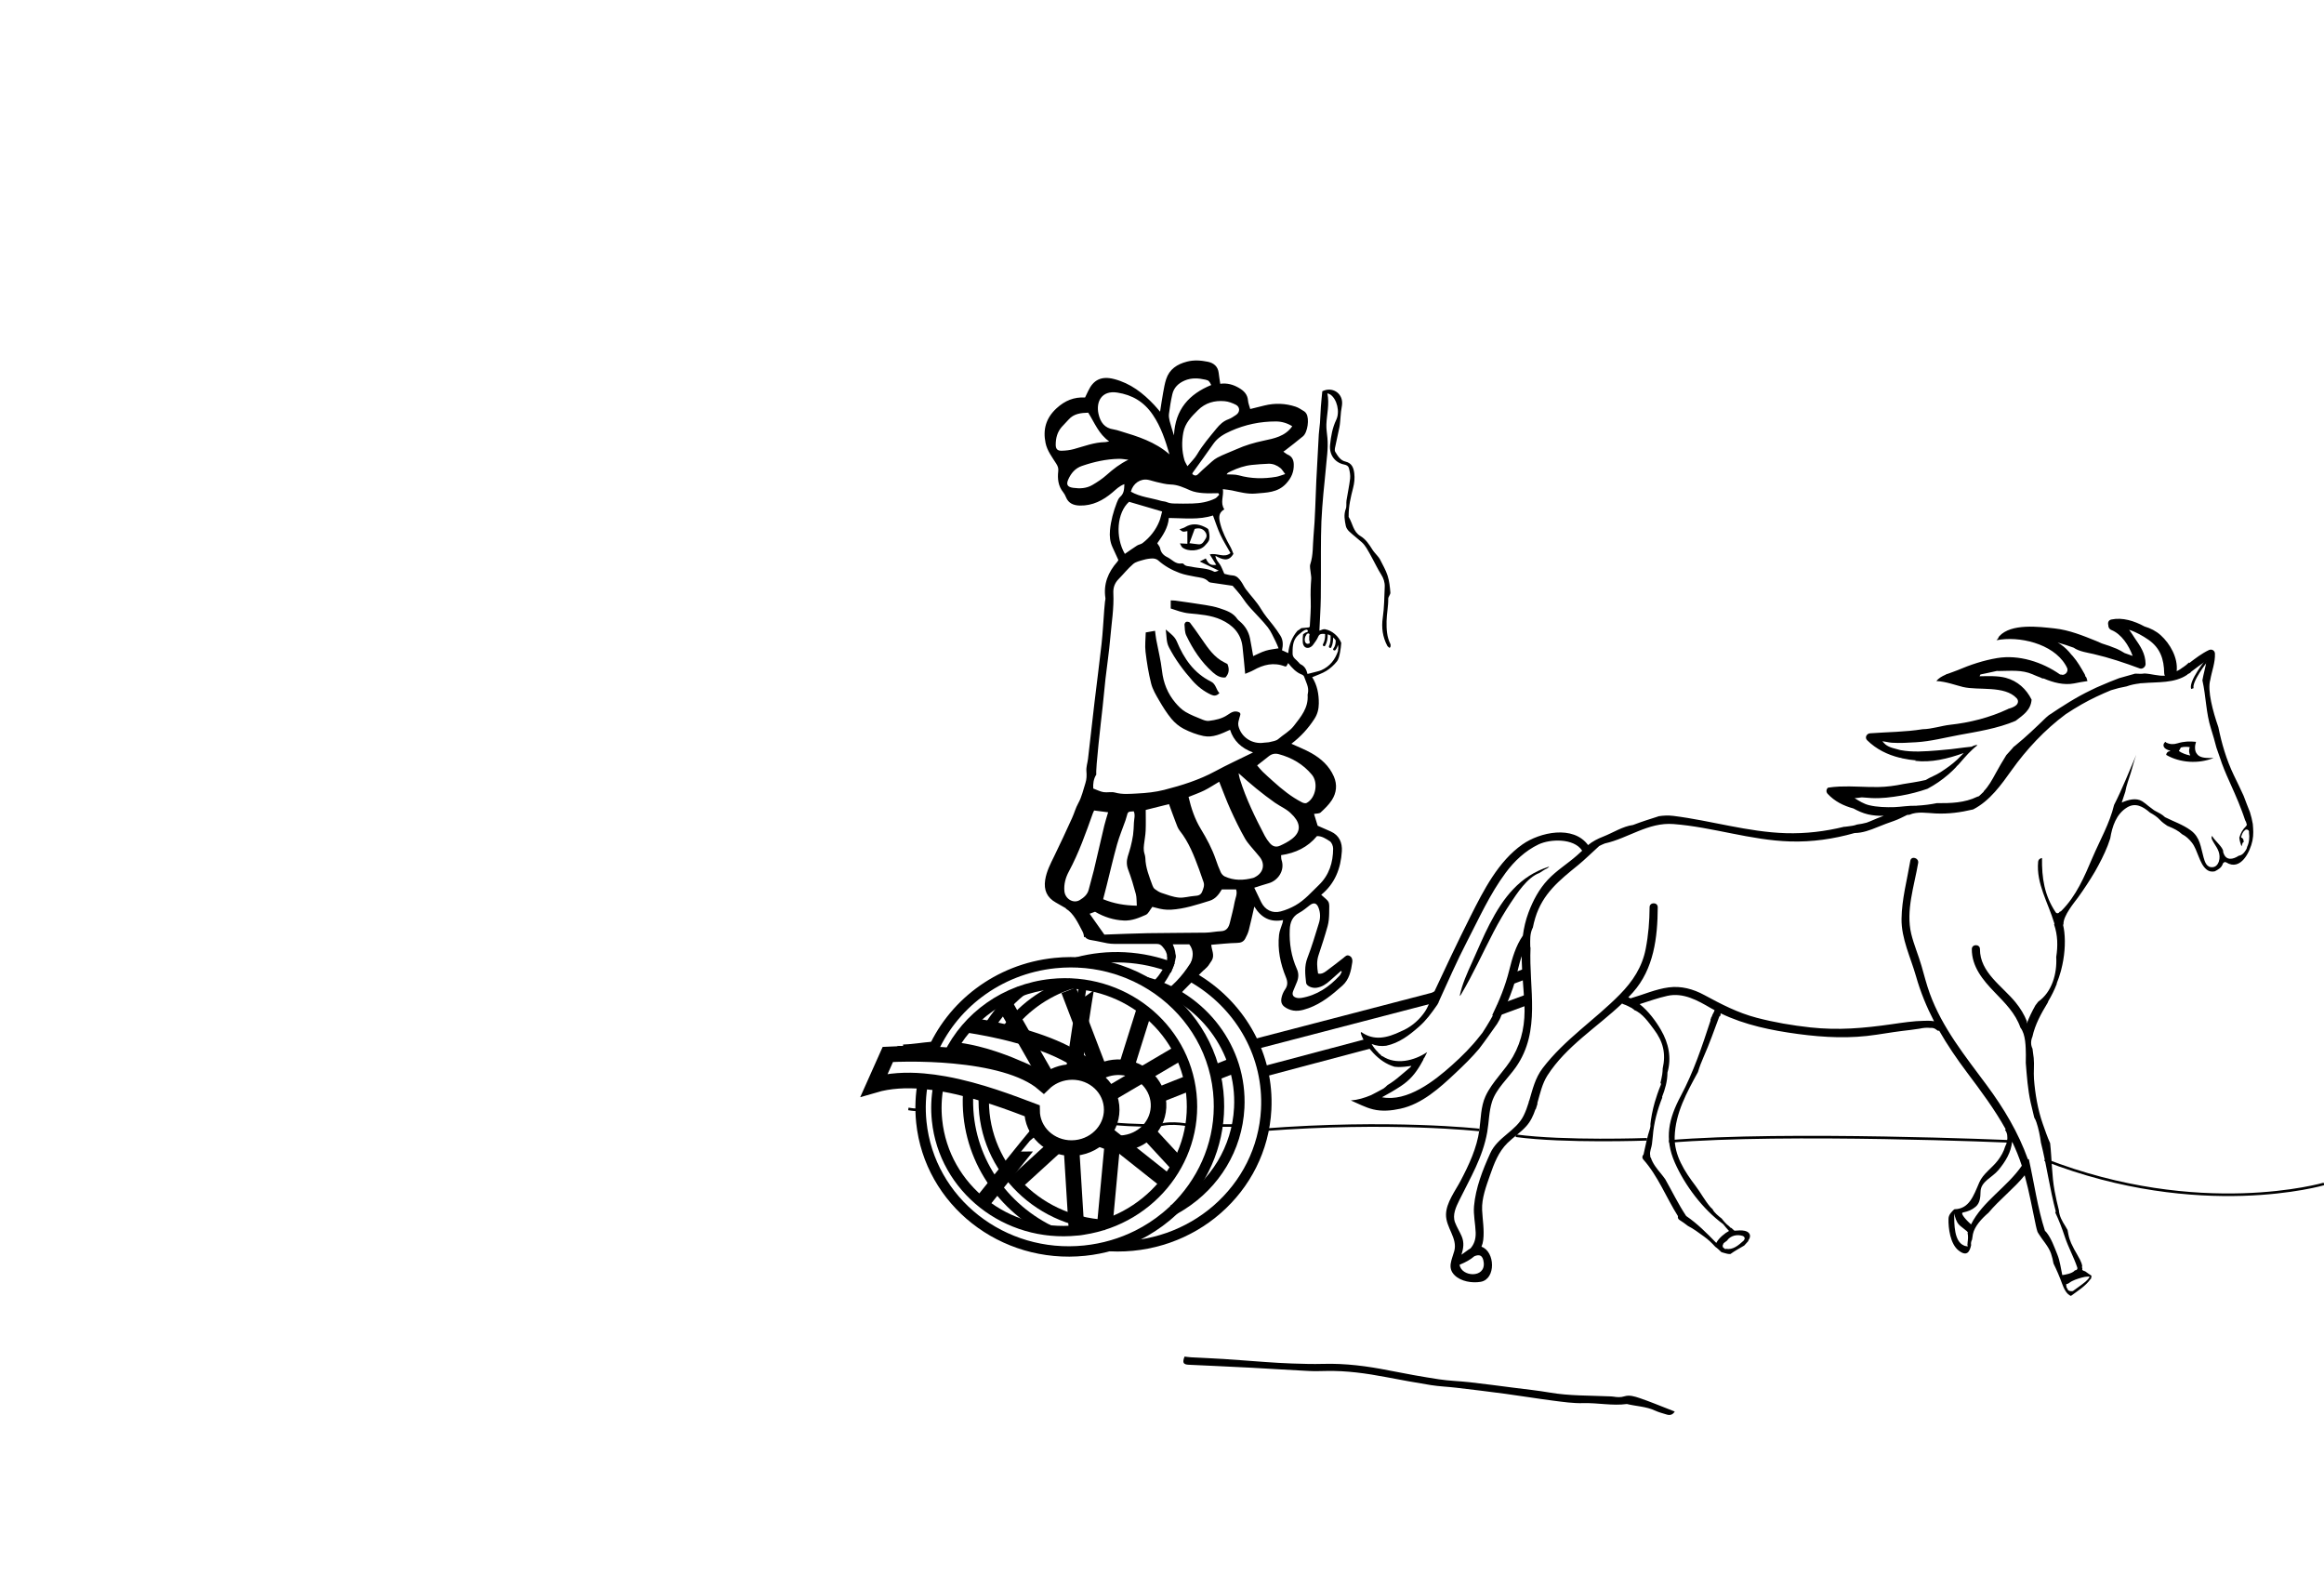 <?xml version="1.0" encoding="utf-8"?>
<!-- Generator: Adobe Illustrator 16.0.0, SVG Export Plug-In . SVG Version: 6.00 Build 0)  -->
<!DOCTYPE svg PUBLIC "-//W3C//DTD SVG 1.0//EN" "http://www.w3.org/TR/2001/REC-SVG-20010904/DTD/svg10.dtd">
<svg version="1.0" xmlns="http://www.w3.org/2000/svg" xmlns:xlink="http://www.w3.org/1999/xlink" x="0px" y="0px" width="896px"
	 height="606.934px" viewBox="0 0 896 606.934" enable-background="new 0 0 896 606.934" xml:space="preserve">
<g id="scene_4_xA0_Image_1_">
	<path d="M351.052,402.542c-0.753,0.458-1.621,0.738-2.552,0.738h-1.987c-0.101,0.348-0.202,0.696-0.301,1.045
		c-0.007,0.339,0.009,0.679,0.072,1c0.336,1.737,5.624,2.363,5.96,1.325c-0.167,0.026-0.327,0.052-0.497,0.079
		c0.379-1.315,0.639-2.291,0.944-3.253c0.098-0.31,0.204-0.616,0.307-0.924C352.348,402.581,351.699,402.568,351.052,402.542z"/>
	<path d="M536.053,248.278c-1.384-2.796-1.529-5.712-1.477-8.808c0.05-2.907,0.693-5.739,0.647-8.641
		c-0.012-0.797,0.89-1.63,0.825-2.4c-0.185-2.195-0.408-4.443-1.073-6.525c-0.697-2.181-1.908-4.201-2.935-6.271
		c-0.241-0.488-0.627-0.909-0.972-1.34c-0.632-0.791-1.372-1.51-1.908-2.359c-1.281-2.03-2.553-4.045-4.688-5.315
		c-2.773-1.65-2.977-4.884-4.485-7.313c-0.072-0.117-0.016-0.314-0.018-0.475c-0.046-3.664,0.801-7.212,1.701-10.705
		c0.495-1.919,0.686-3.803,0.459-5.67c-0.251-2.055-0.877-3.958-3.472-4.546c-1.852-0.42-2.911-2.144-3.857-3.729
		c-0.22-0.366-0.219-0.954-0.128-1.401c0.552-2.718,1.172-5.421,1.74-8.135c0.146-0.7,0.206-1.419,0.273-2.132
		c0.118-1.256,0.188-2.517,0.324-3.771c0.119-1.09,0.411-2.17,0.441-3.26c0.111-4.027-3.881-6.526-7.645-4.646
		c-0.182,1.925-0.405,3.943-0.553,5.967c-0.147,2.041-0.188,4.089-0.336,6.129c-0.109,1.508-0.376,3.006-0.464,4.515
		c-0.345,5.969-0.668,11.939-0.96,17.912c-0.347,7.078-0.416,14.179-1.074,21.227c-0.337,3.613-0.065,7.322-1.233,10.878
		c-0.322,0.982,0.056,2.201,0.137,3.309c0.058,0.794,0.277,1.594,0.215,2.375c-0.221,2.766-0.31,5.515-0.197,8.302
		c0.134,3.329-0.21,6.678-0.362,10.018c-0.006,0.128-0.175,0.249-0.285,0.396c-1.02,0.097-2.046,0.194-2.981,0.284
		c-0.461,0.391-0.963,0.723-1.49,1.017c-2.096,2.464-3.219,5.3-3.551,8.603c-0.97-0.437-1.669-0.751-2.398-1.08
		c0.438-2.006,0.46-3.914-0.618-5.632c-0.879-1.4-1.826-2.768-2.853-4.062c-1.612-2.034-3.291-3.97-4.641-6.248
		c-1.607-2.713-3.882-5.027-5.802-7.563c-0.704-0.93-1.163-2.043-1.841-2.996c-0.83-1.166-1.695-2.265-3.376-2.368
		c-1.233-0.075-2.446-0.484-3.122-0.628c-0.706-1.546-1.063-2.665-1.688-3.604c-0.626-0.94-1.524-1.699-1.749-3.331
		c2.625,1.412,5.017,2.545,6.948-0.75c-0.353-0.83-0.666-1.814-1.162-2.696c-1.567-2.786-3.028-5.598-3.851-8.723
		c-0.586-2.229-0.956-4.307,1.498-5.75c-1.677-2.563-0.153-5.013-0.542-7.771c1.433,0.197,2.453,0.274,3.444,0.484
		c3.043,0.646,6.07,1.504,9.215,1.206c4.165-0.395,8.432-0.28,11.705-3.812c2.056-2.218,3.08-4.599,2.958-7.529
		c-0.066-1.602-0.646-2.937-2.269-3.634c-0.566-0.243-1.047-0.688-1.742-1.159c0.313-0.22,0.513-0.345,0.697-0.489
		c2.302-1.809,4.653-3.559,6.885-5.449c1.808-1.531,2.502-6.782,1.279-8.729c-0.208-0.33-0.475-0.675-0.8-0.87
		c-1.085-0.649-2.147-1.419-3.328-1.809c-3.948-1.304-7.979-1.447-12.033-0.454c-1.765,0.432-3.526,0.871-5.475,1.353
		c-0.318-1.175-0.771-2.221-0.856-3.295c-0.188-2.357-1.592-3.724-3.465-4.824c-2.185-1.281-4.511-1.978-7.235-1.606
		c-0.222-1.524-0.453-2.843-0.599-4.172c-0.277-2.54-1.973-3.865-4.186-4.318c-2.639-0.541-5.347-0.75-8.055-0.047
		c-3.787,0.983-6.765,2.9-8.021,6.781c-0.536,1.659-0.833,3.402-1.146,5.125c-0.422,2.312-0.753,4.64-1.19,7.381
		c-0.938-1.077-1.577-1.858-2.268-2.592c-4.32-4.598-9.141-8.344-15.438-9.977c-4.973-1.29-8.017,0.354-9.97,4.506
		c-0.397,0.847-0.81,1.687-1.247,2.597c-4.273-0.231-7.777,1.194-11.003,4.17c-4.104,3.784-5.302,8.191-4.223,13.392
		c0.625,3.009,2.547,5.452,4.146,7.996c0.592,0.941,0.868,1.723,0.742,2.834c-0.331,2.914-0.046,5.725,1.912,8.14
		c0.446,0.55,0.791,1.214,1.054,1.876c0.976,2.463,3.035,3.2,5.376,3.25c4.879,0.104,8.942-1.986,12.558-5.057
		c1.391-1.182,2.656-2.511,4.594-3.196c-0.074,1.894-0.099,3.572-1.619,4.897c-0.618,0.539-0.987,1.439-1.296,2.243
		c-1.32,3.432-2.292,6.938-2.634,10.637c-0.213,2.302,0.007,4.438,0.969,6.518c0.766,1.655,1.519,3.315,2.27,4.957
		c-0.164,0.267-0.262,0.491-0.416,0.666c-3.526,4.008-5.411,8.545-4.588,13.986c0.068,0.452-0.116,0.94-0.163,1.413
		c-0.103,1.032-0.205,2.064-0.285,3.098c-0.339,4.361-0.552,8.736-1.028,13.083c-0.835,7.604-1.854,15.188-2.75,22.785
		c-0.851,7.201-1.619,14.413-2.479,21.613c-0.193,1.618-0.769,3.154-0.612,4.861c0.134,1.468,0.081,3.068-0.375,4.449
		c-0.86,2.607-1.392,5.325-2.767,7.783c-1.007,1.797-1.538,3.853-2.401,5.738c-2.257,4.929-4.513,9.86-6.899,14.727
		c-1.443,2.942-2.946,5.816-3.459,9.119c-0.608,3.914,0.699,6.806,4.127,8.718c1.221,0.682,2.427,1.39,3.931,2.253
		c-0.045,0.018-0.083,0.033-0.127,0.051c3.112,1.887,4.73,5.604,6.428,8.777c0.388,0.725,0.577,1.505,0.615,2.281
		c0.144-0.042,0.282-0.083,0.427-0.125c0.443,0.805,1.488,1.127,2.704,1.305c1.951,0.287,3.867,0.799,5.811,1.147
		c0.935,0.168,1.896,0.246,2.847,0.251c5.434,0.026,10.868,0.026,16.302,0.014c0.855-0.002,1.465,0.272,2.066,0.937
		c1.214,1.341,1.832,2.58,1.863,3.896c1.107,0.167,2.21,0.361,3.3,0.615c0.052-1.756-0.253-3.505-1.099-5.286h6.369
		c1.857,2.45,1.471,4.807,0.572,7.203c0.558,0.238,1.116,0.469,1.667,0.741c1.176,0.581,2.29,1.234,3.377,1.921
		c0.55-0.536,1.113-1.063,1.679-1.588c0.487-0.686,0.954-1.37,1.379-2.075c1.212-2.011-0.125-4.139-0.206-6.037
		c3.445-0.27,6.684-0.654,9.929-0.718c1.476-0.028,2.506-0.438,3.162-1.653c0.559-1.034,1.081-2.126,1.376-3.257
		c0.75-2.876,1.364-5.787,2.128-9.097c2.701,4.391,6.257,6.153,11.102,5.196c-0.104,0.521-0.139,0.821-0.224,1.107
		c-0.453,1.514-1.163,2.996-1.336,4.539c-0.636,5.678,0.479,11.131,2.635,16.37c0.698,1.695,0.786,3.166-0.311,4.727
		c-0.585,0.833-1.024,1.83-1.285,2.817c-0.64,2.422,0.205,3.661,2.445,4.701c2.732,1.268,5.244,0.65,7.862-0.287
		c5.087-1.823,9.142-5.187,13.074-8.695c2.65-2.366,3.343-5.719,3.821-9.063c0.138-0.959-0.119-1.957-1.14-2.446
		c-1.005-0.481-1.58,0.265-2.277,0.818c-2.178,1.732-4.398,3.411-6.628,5.079c-0.892,0.667-1.854,1.23-3.156,0.957
		c-0.392-2.406-0.612-4.729,0.182-7.094c1.241-3.7,2.449-7.415,3.495-11.173c0.44-1.582,0.566-3.285,0.604-4.938
		c0.116-5.158,0.245-4.107-3.066-7.159c5.312-4.323,7.544-10.189,7.956-16.77c0.204-3.254-0.961-6.155-4.276-7.637
		c-1.658-0.742-3.326-1.462-5.06-2.223c-0.43-1.4-0.911-2.971-1.391-4.534c0.921-0.187,2.011-0.082,2.55-0.577
		c1.571-1.441,3.16-2.971,4.306-4.746c1.816-2.816,2.165-5.958,0.775-9.132c-1.774-4.055-4.906-6.877-8.648-8.994
		c-2.432-1.375-5.068-2.387-7.716-3.609c3.555-2.697,6.502-5.898,8.903-9.625c1.179-1.829,1.646-3.764,1.668-5.888
		c0.039-3.641-0.613-7.101-2.554-10.138c1.895-0.823,3.808-1.416,5.453-2.44c1.519-0.944,2.932-2.206,4.044-3.604
		c0.741-0.932,1.007-2.324,1.245-3.556c0.232-1.199,0.394-2.423,0.466-3.646c-1.025-2.574-3.527-4.729-6.153-5.224
		c-0.045-0.008-0.075-0.029-0.11-0.045c-0.129,0.005-0.256,0.009-0.377,0.01c-0.473,0.004-0.943,0.286-1.787,0.567
		c0.198-4.453,0.478-8.572,0.542-12.695c0.094-5.99,0.013-11.982,0.044-17.973c0.021-3.832,0.03-7.666,0.191-11.493
		c0.15-3.578,0.462-7.15,0.763-10.72c0.255-3.007,0.652-6.002,0.886-9.01c0.321-4.128,1.041-8.236,0.67-12.403
		c-0.154-1.738-0.469-3.485-0.402-5.215c0.15-3.921,1.253-7.79,0.378-12.005c0.604,0.246,0.909,0.312,1.149,0.477
		c2.543,1.733,3.773,6.634,2.267,9.771c-1.477,3.074-2.039,6.345-2.371,9.655c-0.377,3.754,1.827,6.858,5.459,7.566
		c1.095,0.213,1.646,0.687,1.839,1.487c0.309,1.276,0.575,2.649,0.427,3.932c-0.324,2.816-0.952,5.596-1.389,8.401
		c-0.169,1.086,0.103,2.299-0.274,3.283c-0.854,2.232-0.432,4.398,0.009,6.558c0.16,0.784,0.726,1.597,1.328,2.158
		c1.568,1.459,3.295,2.746,4.884,4.183c0.686,0.619,1.266,1.392,1.755,2.181c0.831,1.336,1.562,2.735,2.316,4.118
		c1.106,2.023,2.094,4.122,3.328,6.063c0.943,1.484,1.459,3.04,1.391,4.732c-0.162,3.966-0.18,7.966-0.751,11.879
		c-0.567,3.883-0.072,7.433,1.709,10.854c0.18,0.345,0.593,0.568,0.927,0.874c0.198-0.307,0.342-0.432,0.353-0.566
		C536.125,248.906,536.182,248.539,536.053,248.278z M504.75,245.051v1.923c0.064,0.015,0.119,0.052,0.175,0.088
		c-0.003,0.268-0.007,0.535-0.008,0.803c0,0.042,0.015,0.075,0.022,0.112c-0.083,0.047-0.167,0.091-0.25,0.139
		c-0.056,0.003-0.097-0.008-0.146-0.012c-0.157,0.063-0.313,0.099-0.462,0.088c-0.075,0.005-0.151-0.012-0.227-0.052
		c-0.383-0.131-0.686-0.508-0.783-1.062c-0.144-0.809,0.055-1.7,0.577-2.334c0.028-0.072,0.057-0.148,0.086-0.215
		c0.091-0.21,0.257-0.278,0.422-0.256c0.003-0.002,0.005-0.005,0.008-0.007C504.675,243.939,505.135,244.671,504.75,245.051z
		 M470.508,206.141c1.104,2.366,2.516,4.588,3.901,7.068c-2.516,2.066-5.167-0.217-8,0.518c0.958,1.538,1.726,2.771,2.498,4.011
		c-2.103,0.285-2.965-0.229-4.025-2.462c-0.727,0.369-1.451,0.736-2.329,1.181c2.504,1.198,4.82,2.307,7.312,3.498
		c-0.605,0.166-1.334,0.628-1.713,0.428c-2.76-1.463-5.859-1.241-8.77-1.915c-1.058-0.245-2.251-0.071-3.06-1.07
		c-0.123-0.152-0.455-0.241-0.662-0.204c-2.42,0.44-3.808-1.557-5.653-2.432c-1.373-0.651-2.438-1.73-2.729-3.417
		c-0.111-0.642-0.675-1.206-1.1-1.919c2.083-2.922,4.168-5.924,4.467-9.75c5.866,0.053,11.536,0.807,17.012-0.961
		C468.647,201.337,469.422,203.812,470.508,206.141z M449.958,193.605c-0.809-0.353-1.665-0.321-2.421-0.547
		c-3.852-1.154-7.982-1.47-11.537-3.521c0.797-3.164,3.653-5.119,6.622-4.574c1.095,0.201,2.148,0.617,3.239,0.846
		c1.786,0.376,3.582,0.918,5.384,0.958c2.811,0.062,5.182,1.193,7.658,2.278c1.487,0.651,3.208,0.895,4.849,1.037
		c1.975,0.171,3.976,0.04,5.965,0.04c0.117,0.192,0.234,0.383,0.352,0.575c-0.514,0.494-0.946,1.152-1.555,1.454
		c-2.762,1.369-5.755,1.857-8.803,1.952c-2.396,0.075-4.798,0.055-7.194-0.008C451.654,194.072,450.737,193.945,449.958,193.605z
		 M495.493,182.752c-1.546,0.479-2.498,0.895-3.491,1.062c-4.838,0.818-9.633,0.752-14.412-0.581
		c-1.445-0.403-3.042-0.26-4.667-0.375c0.233-0.574,1.014-0.897,1.739-1.236c2.535-1.185,5.164-2.1,7.96-2.391
		c2.124-0.222,4.259-0.371,6.394-0.457c1.733-0.069,3.294,0.587,4.623,1.646C494.264,180.919,494.669,181.692,495.493,182.752z
		 M491.933,162.468c2.228,0.004,4.365,0.642,6.286,1.85c-2.741,3.914-6.999,4.7-11.079,5.568c-3.604,0.766-7.076,1.777-10.425,3.287
		c-2.456,1.107-5.022,1.995-7.396,3.253c-1.442,0.766-2.634,2.021-3.892,3.111c-1.199,1.039-2.368,2.117-3.493,3.235
		c-0.83,0.825-1.515,0.548-2.255-0.017c0.073-0.244,0.082-0.423,0.17-0.545c2.639-3.688,5.338-7.335,7.914-11.067
		c1.711-2.479,4.159-3.843,6.795-5.019C480.089,163.657,485.898,162.458,491.933,162.468z M472.163,154.657
		c1.456,0.129,2.94,0.691,4.267,1.35c1.723,0.856,1.715,2.906,0.097,3.962c-0.935,0.61-1.874,1.281-2.908,1.653
		c-1.974,0.71-3.365,2.05-4.646,3.619c-2.624,3.211-5.333,6.341-7.454,9.946c-0.912,1.551-2.292,2.827-3.715,4.534
		c-0.479-0.958-0.946-1.624-1.16-2.363c-1.012-3.494-1.082-7.04-0.426-10.612c0.676-3.676,3.145-6.147,5.652-8.635
		C464.756,155.25,468.282,154.313,472.163,154.657z M450.688,159.524c0.33-2.519,0.723-5.04,1.287-7.516
		c0.589-2.587,2.355-4.277,4.754-5.307c2.612-1.121,5.31-0.946,7.986-0.341c1.347,0.304,1.487,0.562,2.266,2.065
		c-8.466,3.489-13.876,9.298-14.37,19.413c-0.655-2.151-1.222-3.802-1.646-5.488C450.735,161.439,450.567,160.442,450.688,159.524z
		 M430.774,151.338c5.763,0.905,10.273,3.538,13.68,8.558c3.203,4.72,4.857,9.917,6.429,15.256
		c-5.529-4.833-12.229-6.926-18.964-8.947c-0.839-0.252-1.681-0.543-2.543-0.663c-3.541-0.491-5.151-2.786-5.862-6.029
		C422.486,154.831,424.762,150.393,430.774,151.338z M409.316,173.76c-1.666,0.042-2.304-0.722-2.295-2.365
		c0.014-2.546,0.626-4.904,2.362-6.856c0.847-0.952,1.764-1.84,2.606-2.795c2.058-2.33,4.791-2.571,7.567-2.66
		c2.507,3.976,4.028,8.208,8.075,11.061c-0.722,0.139-1.128,0.281-1.535,0.287c-4.222,0.064-8.105,1.598-12.096,2.692
		C412.492,173.539,410.886,173.72,409.316,173.76z M426.63,183.111c-1.697,1.508-3.522,2.706-5.452,3.838
		c-2.345,1.376-4.861,1.458-7.411,1.107c-2.234-0.307-2.808-1.241-1.873-3.301c1.057-2.33,2.619-4.24,5.233-5.138
		c4.623-1.587,9.335-2.642,14.229-2.742c1.228-0.025,2.46,0.229,3.69,0.356C431.847,178.746,429.157,180.864,426.63,183.111z
		 M435.301,193.439c4.308,1.263,8.399,2.463,12.747,3.738c-0.351,1.254-0.591,2.573-1.083,3.79c-1.37,3.383-3.576,6.172-6.459,8.394
		c-0.602,0.463-1.486,0.543-2.138,0.959c-1.594,1.017-3.128,2.126-4.688,3.2C429.874,206.966,430.65,197.586,435.301,193.439z
		 M416.295,346.969c-2.484,1.498-5.63-0.461-5.92-3.405c-0.27-2.734,0.486-5.322,1.717-7.61c3.865-7.192,6.546-14.847,9.273-22.494
		c0.08-0.225,0.198-0.436,0.467-1.021c1.774,0.229,3.478,0.448,5.396,0.695c-0.542,1.87-1.093,3.514-1.492,5.193
		c-1.364,5.724-2.65,11.466-4.019,17.188c-0.592,2.474-1.368,4.903-1.957,7.378C419.288,344.872,417.799,346.062,416.295,346.969z
		 M434.984,335.316c1.154,3.036,2.083,6.168,2.925,9.309c0.356,1.33,0.252,2.785,0.383,4.516c-4.744-0.094-8.833-0.792-12.986-2.5
		c0.487-1.893,0.945-3.633,1.384-5.378c1.318-5.245,2.522-10.522,3.98-15.729c0.877-3.131,2.147-6.152,3.231-9.226
		c0.185-0.523,0.343-1.057,0.482-1.594c0.475-1.824,0.47-1.826,2.726-1.949c0.66,1.439,0.124,2.93,0.062,4.394
		c-0.067,1.583-0.116,3.175-0.33,4.742c-0.214,1.561-0.579,3.105-0.958,4.639c-0.304,1.233-0.741,2.434-1.094,3.656
		C434.292,331.92,434.313,333.553,434.984,335.316z M475.994,347.777c-0.473,2.663-1.188,5.284-1.831,7.916
		c-0.444,1.815-1.252,3.202-3.451,3.289c-1.979,0.077-3.948,0.522-5.926,0.553c-7.428,0.118-14.858,0.076-22.286,0.204
		c-5.573,0.096-11.145,0.36-16.717,0.549c-1.995-2.821-3.785-5.352-5.688-8.042c0.7-0.259,1.396-0.516,2.093-0.772
		c3.474,2.02,7.13,3.205,11.137,3.385c3.074,0.138,5.785-1.022,8.446-2.199c0.98-0.434,1.534-1.83,2.505-3.071
		c0.236,0.061,0.825,0.196,1.407,0.361c1.906,0.542,3.765,0.854,5.831,0.731c5.177-0.309,9.986-1.937,14.852-3.437
		c2.208-0.682,3.521-2.378,4.696-4.365h5.512C477.16,344.63,476.274,346.196,475.994,347.777z M441.726,312.226
		c3.011-0.753,5.909-1.479,8.968-2.243c0.874,2.376,1.691,4.691,2.58,6.978c0.433,1.113,0.811,2.323,1.535,3.233
		c3.546,4.454,5.538,9.661,7.474,14.905c0.604,1.637,1.168,3.287,1.732,4.938c0.45,1.315-0.058,2.487-0.535,3.689
		c-0.538,1.356-1.561,1.567-2.864,1.647c-2.059,0.127-4.137,0.829-6.146,0.641c-2.251-0.212-4.458-1.074-6.638-1.794
		c-0.941-0.311-1.815-0.905-2.625-1.501c-0.406-0.298-0.693-0.852-0.873-1.349c-1.248-3.443-2.665-6.839-2.757-10.597
		c-0.022-0.936-0.463-1.854-0.577-2.797c-0.092-0.764-0.033-1.557,0.051-2.326c0.195-1.813,0.568-3.616,0.646-5.432
		C441.809,317.591,441.726,314.954,441.726,312.226z M472.163,337.852c-0.637-0.3-1.229-0.988-1.532-1.642
		c-0.734-1.588-1.336-3.244-1.904-4.902c-1.431-4.175-3.484-8.011-5.783-11.778c-2.286-3.746-3.682-7.92-4.708-12.315
		c2.141-0.871,4.154-1.559,6.044-2.496c1.912-0.947,3.702-2.143,5.774-3.364c1.537,3.817,2.819,7.343,4.365,10.748
		c1.714,3.777,3.519,7.531,5.576,11.128c1.17,2.044,2.923,3.755,4.419,5.612c0.399,0.496,0.825,0.974,1.227,1.469
		c2.201,2.722,1.494,6.071-1.628,7.723c-0.282,0.149-0.562,0.33-0.865,0.408C479.425,339.395,475.723,339.53,472.163,337.852z
		 M477.52,298.057c4.544,4.152,9.134,7.939,14,11.368c2.205,1.554,4.806,2.539,6.652,4.62c0.212,0.239,0.462,0.444,0.67,0.687
		c2.725,3.16,2.538,6.111-0.742,8.661c-1.37,1.065-2.972,1.879-4.56,2.605c-1.579,0.723-2.88,0.335-4.028-1.033
		c-0.713-0.851-1.372-1.777-1.886-2.758c-3.706-7.067-7.214-14.225-9.604-21.87C477.791,299.597,477.685,298.817,477.52,298.057z
		 M508.501,355.842c-1.402,4.487-2.711,9.02-4.421,13.391c-1.27,3.247-0.881,6.421-0.519,9.653c0.132,1.179,2.268,2.142,3.992,1.895
		c2.052-0.294,3.714-1.365,5.218-2.745c1.385-1.271,2.813-2.493,4.224-3.736l0.325,0.246c-0.273,0.521-0.451,1.132-0.838,1.549
		c-4.045,4.369-8.767,7.61-14.775,8.607c-0.601,0.1-1.27,0.092-1.853-0.065c-1.431-0.386-1.816-1.311-1.241-2.69
		c0.487-1.169,0.991-2.332,1.453-3.512c0.636-1.627,0.681-3.238-0.055-4.877c-2.165-4.819-2.977-9.902-2.755-15.153
		c0.116-2.747,0.948-5.089,3.63-6.512c1.466-0.777,2.754-1.904,4.082-2.925c1.553-1.192,2.685-0.889,3.399,1.001
		C509.103,351.905,509.108,353.901,508.501,355.842z M507.746,322.31c1.895-0.049,3.468,1.033,4.947,1.977
		c0.754,0.48,1.294,1.888,1.287,2.871c-0.037,5.349-1.524,10.19-5.516,14.026c-2.869,2.759-5.496,5.823-8.995,7.813
		c-1.776,1.011-3.728,1.824-5.701,2.351c-3.231,0.862-6.028-0.57-7.521-3.556c-0.92-1.842-1.784-3.712-2.678-5.579
		c1.957-0.611,3.749-1.223,5.569-1.73c3.445-0.96,6.372-4.822,4.948-8.998c-0.171-0.502-0.109-1.084-0.172-1.82
		C499.546,328.823,504.168,326.618,507.746,322.31z M505.788,298.646c2.589,3.107,1.472,9.035-2.034,10.893
		c-0.426,0.226-1.229,0.037-1.727-0.216c-4.148-2.106-7.723-5.02-11.16-8.112c-1.361-1.224-2.733-2.437-4.048-3.71
		c-0.732-0.71-1.355-1.533-2.143-2.436c1.686-1.326,3.107-2.448,4.533-3.566c1.138-0.893,2.4-1.159,3.808-0.78
		C498.071,292.08,502.42,294.605,505.788,298.646z M504.249,267.242c-0.05,0.234-0.121,0.476-0.104,0.708
		c0.336,4.919-2.566,8.343-5.333,11.897c-1.664,2.138-4.033,3.346-6.001,5.071c-0.812,0.712-2.158,0.852-3.289,1.147
		c-0.686,0.18-1.43,0.12-2.137,0.234c-4.526,0.735-8.918-2.054-9.941-6.528c-0.228-0.99,0.161-2.17,0.451-3.212
		c0.197-0.712,0.646-1.49-0.094-1.931c-0.582-0.346-1.481-0.448-2.15-0.287c-0.824,0.199-1.602,0.718-2.318,1.215
		c-2.173,1.511-4.678,2.007-7.208,2.332c-0.821,0.106-1.763-0.172-2.557-0.498c-2.211-0.907-4.479-1.756-6.521-2.969
		c-1.467-0.872-2.748-2.172-3.866-3.49c-3.014-3.554-4.652-7.669-5.184-12.359c-0.455-4.023-1.472-7.982-2.215-11.976
		c-0.198-1.069-0.3-2.156-0.471-3.422c-1.223,0.214-2.271,0.398-3.581,0.628c-0.05,2.548-0.373,5.036-0.085,7.45
		c0.491,4.109,1.154,8.226,2.165,12.234c0.572,2.273,1.844,4.415,3.043,6.475c1.44,2.473,2.966,4.94,4.786,7.135
		c1.287,1.553,2.969,2.955,4.757,3.875c2.379,1.224,4.971,2.214,7.585,2.758c3.593,0.748,6.86-0.841,10.257-2.396
		c1.368,4.265,4.34,7.077,8.853,8.74c-5.16,2.546-9.943,4.726-14.554,7.225c-6.227,3.375-12.907,5.464-19.693,7.197
		c-3.372,0.861-6.918,1.224-10.405,1.393c-2.834,0.138-5.712,0.437-8.575-0.367c-1.382-0.388-2.984,0.077-4.435-0.163
		c-1.292-0.214-2.512-0.867-3.938-1.392c-0.116-1.816,0.085-3.66,1.175-5.383c-0.306-2.22,1.756-19.952,2.435-26.023
		c0.407-3.641,0.701-7.294,1.114-10.935c0.593-5.223,1.394-10.428,1.837-15.663c0.487-5.764,1.471-11.502,1.187-17.318
		c-0.104-2.116,0.522-3.894,2.029-5.417c1.89-1.912,3.572-4.053,5.601-5.797c1.025-0.881,2.588-1.201,3.959-1.6
		c1.138-0.331,2.349-0.529,3.531-0.546c0.716-0.01,1.609,0.243,2.13,0.708c2.466,2.198,5.3,3.772,8.349,4.897
		c1.915,0.707,3.98,1.031,5.997,1.431c1.773,0.353,3.643,0.362,5.021,1.814c0.203,0.214,0.534,0.379,0.829,0.424
		c2.976,0.455,5.957,0.88,8.536,1.256c1.159,1.35,2.113,2.396,2.99,3.504c0.729,0.922,1.344,1.936,2.057,2.873
		c0.625,0.821,1.29,1.616,1.983,2.382c2.182,2.413,4.523,4.698,6.529,7.248c1.26,1.602,2.052,3.579,3.006,5.412
		c0.427,0.818,0.735,1.697,1.156,2.687c-1.651,0.294-3.368,0.438-4.978,0.932c-1.643,0.503-3.18,1.349-4.819,2.069
		c-0.429-2.421-0.779-4.621-1.215-6.804c-0.535-2.678-1.918-4.872-3.998-6.634c-0.305-0.258-0.649-0.502-0.862-0.827
		c-1.646-2.502-4.334-3.324-6.93-4.199c-1.729-0.583-3.554-0.925-5.361-1.217c-3.85-0.624-7.715-1.15-11.577-1.7
		c-0.54-0.077-1.094-0.057-1.838-0.091v3.118c2.251,0.727,4.508,1.63,7.095,1.877c4.186,0.399,8.494,0.697,12.366,2.462
		c4.405,2.009,7.624,5.245,8.209,10.383c0.387,3.391,0.674,6.793,1.033,10.47c1.2-0.522,2.246-0.875,3.191-1.406
		c3.855-2.166,7.827-3.149,12.138-1.458c0.13,0.051,0.31-0.026,0.563-0.055c0.187-0.335,0.399-0.718,0.684-1.23
		c1.504,1.875,3.043,3.591,5.297,4.444c0.343,0.129,0.743,0.466,0.854,0.795C503.489,262.929,504.742,264.891,504.249,267.242z
		 M510.753,244.375c-0.003,0.016-0.005,0.032-0.008,0.048c0.042-0.003,0.085,0.002,0.128,0.001c0.086,1.356-0.152,2.746-0.805,3.938
		c-0.31,0.566,0.554,1.071,0.863,0.505c0.726-1.326,1.005-2.833,0.94-4.329c0.386,0.101,0.764,0.268,1.129,0.478
		c0.005,1.38,0.024,2.742-0.6,4.013c-0.283,0.577,0.579,1.083,0.863,0.505c0.602-1.226,0.712-2.486,0.73-3.799
		c0.376,0.337,0.712,0.724,1,1.139c-0.023,1.165-0.169,2.167-0.927,3.155c-0.393,0.512,0.477,1.009,0.863,0.505
		c0.475-0.62,0.741-1.261,0.89-1.937c0.179,0.656,0.209,1.32,0.035,1.934c0.041,0.129,0.081,0.25,0.05,0.341
		c-1.138,3.399-3.169,6.035-6.522,7.504c-0.505,0.221-1.053,0.352-1.589,0.494c-1.128,0.299-2.261,0.578-3.632,0.926
		c0.165,0.088-0.052,0.042-0.074-0.05c-0.382-1.589-1.064-2.938-2.649-3.668c-0.272-0.125-0.484-0.415-0.685-0.661
		c-0.882-1.08-2.392-1.785-2.402-3.399c-0.014-2.225,0.004-4.534,1.425-6.392c0.503-0.658,1.168-1.198,1.887-1.767
		c0.026-0.031,0.047-0.065,0.084-0.092c0.163-0.119,0.324-0.242,0.485-0.362c0.062-0.05,0.123-0.097,0.186-0.147
		c0.001,0.006,0,0.011,0.001,0.017c0.362-0.255,0.741-0.478,1.197-0.557c0.465-0.081,0.729,0.418,0.586,0.732
		c-0.048,0.051-0.094,0.105-0.141,0.161c-0.05,0.032-0.107,0.059-0.18,0.071c-0.58,0.102-1.023,0.485-1.479,0.833
		c-0.054,0.587-0.142,1.173-0.154,1.768c-0.002,0.075,0.014,0.139,0.036,0.196c-0.015,0.073-0.035,0.146-0.038,0.219
		c-0.026,0.693,0.039,1.474,0.342,2.078c0.719,1.429,2.618,1.276,3.711-0.268c0.688-0.974,1.46-1.936,1.905-3.021
		C508.701,244.28,509.511,244.309,510.753,244.375z"/>
	<path fill-rule="evenodd" clip-rule="evenodd" d="M178.725,607.762c-1.728-0.008-3.455-0.008-5.183-0.022
		c-4.906-0.04-9.811-0.294-14.716-0.308c-3.668-0.011-7.337,0.142-11.005,0.212c-0.057,0.372-0.115,0.743-0.171,1.115h32.273
		C179.523,608.427,179.123,608.096,178.725,607.762z"/>
	<path fill-rule="evenodd" clip-rule="evenodd" d="M41.638,606.941c-0.107,0.001-0.213-0.004-0.32-0.003
		c-3.636,0.039-7.271,0.264-10.906,0.289c-7.006,0.049-14.012,0.006-21.018,0.017c-6.787,0.01-13.575,0.094-20.361,0.041
		c-1.779-0.014-3.557-0.061-5.335-0.104c-0.125,0.529-0.261,1.057-0.417,1.577h59.172C42.171,608.157,41.9,607.551,41.638,606.941z"
		/>
	<path fill-rule="evenodd" clip-rule="evenodd" d="M-29.714,169.559"/>
	<path fill-rule="evenodd" clip-rule="evenodd" d="M-29.714,113.879"/>
	<path fill-rule="evenodd" clip-rule="evenodd" d="M456.694,522.955c0.813,0.092,1.663,0.231,2.518,0.278
		c4.219,0.229,8.441,0.387,12.657,0.658c5.325,0.344,10.644,0.795,15.968,1.159c3.423,0.234,6.848,0.463,10.276,0.572
		c3.991,0.128,7.99,0.264,11.979,0.148c8.592-0.247,17.021,0.854,25.42,2.529c6.406,1.278,12.842,2.441,19.3,3.423
		c3.932,0.599,7.938,0.681,11.896,1.129c5.619,0.636,11.227,1.383,16.837,2.103c4.664,0.6,9.351,1.081,13.981,1.878
		c7.514,1.293,15.1,1.109,22.661,1.447c0.638,0.028,1.282,0.023,1.908,0.124c1.411,0.228,2.729,0.33,4.196-0.131
		c1.943-0.61,3.96,0.052,5.859,0.683c1.966,0.653,3.899,1.409,5.834,2.154c2.52,0.972,5.027,1.977,7.705,3.032
		c-0.816,1.289-1.854,1.543-3.092,1.159c-1.521-0.471-3.089-0.863-4.523-1.531c-3.449-1.605-7.237-1.646-10.838-2.528
		c-5.626,0.765-11.21-0.505-16.841-0.338c-3.854,0.113-7.747-0.467-11.595-0.958c-6.154-0.787-12.277-1.812-18.427-2.638
		c-6.311-0.848-12.635-1.604-18.959-2.35c-3.242-0.382-6.522-0.499-9.742-1.008c-5.743-0.909-11.461-1.979-17.175-3.063
		c-7.684-1.457-15.396-2.558-23.246-2.378c-2.238,0.051-4.482,0.11-6.716-0.004c-7.322-0.375-14.64-0.843-21.96-1.245
		c-4.529-0.249-9.062-0.448-13.594-0.661c-3.583-0.169-7.169-0.304-10.752-0.495C456.165,525.993,455.802,525.264,456.694,522.955z"
		/>
	<path fill-rule="evenodd" clip-rule="evenodd" d="M473.222,255.969c0.843,2.008,0.631,3.646-0.745,5.18
		c-1.915,0.237-3.477-0.719-4.857-1.937c-4.497-3.963-7.704-8.901-10.268-14.247c-0.591-1.232-0.559-2.785-0.685-4.202
		c-0.031-0.35,0.384-0.986,0.697-1.062c0.437-0.105,1.182,0.029,1.428,0.345c1.355,1.744,2.604,3.571,3.879,5.376
		c2.332,3.303,4.433,6.811,7.915,9.104C471.443,255.093,472.392,255.52,473.222,255.969z"/>
	<path fill-rule="evenodd" clip-rule="evenodd" d="M449.438,242.671c1.894,1.6,3.495,2.744,4.264,4.59
		c2.744,6.584,6.574,12.218,13.186,15.483c1.946,0.962,1.945,3.133,3.246,4.443c-1.095,1.136-2.09,1.134-3.195,0.625
		c-2.804-1.292-5.182-3.148-7.218-5.442c-3.505-3.948-6.622-8.16-9.062-12.875C449.612,247.477,449.825,245.369,449.438,242.671z"/>
	<path fill-rule="evenodd" clip-rule="evenodd" d="M454.903,209.472c1.085,0.055,1.938,0.099,2.875,0.146c0-1.478,0-3.093,0-4.891
		c-0.511,0.077-1.105,0.29-1.658,0.211c-0.423-0.06-0.794-0.489-1.398-0.895c0.955-0.352,1.603-0.479,2.127-0.804
		c2.482-1.54,4.986-1.356,7.498-0.156c0.595,0.284,1.443,0.666,1.576,1.162c0.316,1.179,0.532,2.507,0.291,3.672
		c-0.188,0.911-1.049,1.737-1.742,2.478c-1.935,2.064-6.389,2.4-8.615,0.655C455.464,210.74,455.297,210.144,454.903,209.472z
		 M458.579,209.393c1.486,0.192,2.481,0.352,3.483,0.442c1.586,0.144,2.085-1.169,2.761-2.181c0.682-1.02,0.289-2.132-0.36-2.863
		c-0.988-1.112-2.382-1.363-3.863-0.883C459.957,205.65,459.341,207.324,458.579,209.393z"/>
	<path fill-rule="evenodd" clip-rule="evenodd" d="M353.5,402.53c-0.821,0.058-1.638,0.048-2.454,0.015
		c-0.751,0.456-1.618,0.735-2.546,0.735h-1.989c-0.354,1.242-0.708,2.485-1.061,3.729c-0.18,0.635-0.722,1.211-1.372,1.401
		c0.417,0.133,0.896,0.153,1.44-0.021c1.494-0.48,2.52-1.192,3.232-2.108c0.661,0.959,2.185,1.299,3.37,0.742
		c0.491-1.505,0.972-3.005,1.454-4.505C353.549,402.521,353.525,402.528,353.5,402.53z"/>
	<g>
		<path fill="none" stroke="#000000" stroke-width="4" stroke-miterlimit="10" d="M365.668,406.863
			c0.017-0.038,0.035-0.076,0.054-0.115c7.148-14.701,21.818-25.552,39.672-27.393c27.076-2.795,51.222,16.199,53.926,42.418
			c2.704,26.224-17.055,49.745-44.131,52.538c-27.076,2.794-51.218-16.199-53.922-42.422c-0.457-4.419-0.275-8.762,0.472-12.937
			c0.025-0.148,0.054-0.295,0.082-0.442c0.014-0.068,0.026-0.137,0.04-0.203c0.006-0.037,0.014-0.073,0.021-0.107
			c0.018-0.096,0.037-0.19,0.057-0.286"/>
		<path fill="none" stroke="#000000" stroke-width="6" stroke-miterlimit="10" d="M428.533,426.338
			c-0.831-8.055-8.345-13.876-16.78-13.007c-3.716,0.386-6.989,2.002-9.42,4.38c-7.467-6.379-21.109-9.449-34.562-10.706
			c-0.029-0.003-0.056-0.004-0.085-0.008c-2.888-0.27-5.768-0.456-8.574-0.572c-0.04-0.001-0.08-0.003-0.121-0.005
			c-6.147-0.255-11.922-0.18-16.693,0.063c-1.739,3.929-3.483,7.854-5.245,11.772c5.833-1.709,12.286-2.034,18.842-1.473
			c2.646,0.225,5.308,0.59,7.948,1.061c0.048,0.005,0.095,0.015,0.142,0.022c0.019,0.004,0.036,0.006,0.053,0.011
			c0.039,0.006,0.075,0.011,0.11,0.017c13.423,2.426,26.254,7.466,33.764,10.289c0.005,0.432,0.021,0.868,0.065,1.306
			c0.832,8.056,8.344,13.878,16.781,13.007C423.198,441.626,429.363,434.391,428.533,426.338z"/>
		<path fill="none" stroke="#000000" stroke-width="6" stroke-miterlimit="10" d="M413.569,415.191c0,0,5.032-34.029,5.252-33.993"
			/>
		
			<line fill="none" stroke="#000000" stroke-width="6" stroke-miterlimit="10" x1="425.843" y1="422.856" x2="453.968" y2="406.303"/>
		
			<line fill="none" stroke="#000000" stroke-width="6" stroke-miterlimit="10" x1="424.917" y1="435.704" x2="450.49" y2="455.971"/>
		
			<line fill="none" stroke="#000000" stroke-width="6" stroke-miterlimit="10" x1="413.127" y1="443.095" x2="415.167" y2="476.13"/>
		<path fill="none" stroke="#000000" stroke-width="6" stroke-miterlimit="10" d="M399.357,437.822
			c-0.077-0.091-21.731,26.948-21.731,26.948"/>
		
			<line fill="none" stroke="#000000" stroke-width="6" stroke-miterlimit="10" x1="404.075" y1="416.25" x2="387.388" y2="387.093"/>
		<path fill="none" stroke="#000000" stroke-width="4" stroke-miterlimit="10" d="M359.03,406.323
			c7.719-18.706,25.625-32.784,47.698-35.062c8.141-0.84,16.055,0.008,23.373,2.253c0.451,0.139,0.899,0.282,1.345,0.431
			c4.39,1.464,8.552,3.434,12.404,5.846c14.08,8.815,24.025,23.53,25.827,40.992c1.607,15.571-3.571,30.325-13.207,41.496
			c-0.457,0.53-0.925,1.053-1.402,1.566c-0.189,0.203-0.38,0.405-0.573,0.606c-0.184,0.192-0.369,0.384-0.555,0.574
			c-0.253,0.258-0.509,0.513-0.767,0.766c-0.304,0.297-0.61,0.59-0.921,0.88c-0.879,0.823-1.785,1.621-2.718,2.39
			c-3.346,2.761-7.027,5.166-10.987,7.146c-6.189,3.094-13.058,5.15-20.385,5.906c-31.609,3.26-59.793-18.912-62.951-49.524
			c-0.552-5.351-0.302-10.608,0.655-15.654c0.008-0.051,0.018-0.101,0.028-0.148"/>
	</g>
	<g>
		<path d="M595.013,335.562c0.316-0.229,0.646-0.421,0.988-0.565c0.192-0.104,0.385-0.207,0.578-0.309
			c0.201-0.156,0.398-0.315,0.613-0.455c-0.006-0.049-0.006-0.099-0.016-0.148c-11.23,3.623-17.505,11.798-22.877,22.173
			c-2.475,4.779-4.503,9.754-6.728,14.65c-1.919,4.224-3.871,8.491-4.8,13.035c0.187-0.122,0.357-0.291,0.496-0.524
			c4.654-7.824,8.391-16.132,12.594-24.197c2-3.838,4.178-7.574,6.574-11.179c2.385-3.592,6.378-9.774,11.031-11.496
			C593.972,336.199,594.487,335.874,595.013,335.562z"/>
		<path d="M851.71,292.207c-1.584-0.025-3.825-0.16-4.744-1.658c-0.933-1.104-0.801-3.141-0.31-4.572
			c-2.423-0.252-4.604-0.207-7.14,0.57c-1.502,0.461-2.851,0.432-4.266-0.245c-0.172-0.081-0.28-0.202-0.364-0.333
			c-0.281,0.18-0.514,0.432-0.634,0.714c-0.367,0.86,0.087,1.631,0.826,2.062c0.493,0.287,1.025,0.504,1.573,0.63
			c-0.008,0.075-0.001,0.151,0.001,0.228c-0.891-0.014-1.423,0.667-1.515,1.397c5.347,3.124,12.57,3.547,18.314,1.187
			C852.852,292.211,852.263,292.215,851.71,292.207z M840.044,289.52c0.23-0.365,0.455-0.734,0.651-1.12
			c0.038-0.076,0.062-0.155,0.085-0.235c1.143-0.346,2.291-0.294,3.461-0.154c-0.432,1.197-0.285,2.284,0.205,3.234
			C842.825,290.94,841.28,290.35,840.044,289.52z"/>
		<path d="M868.544,317.615c-0.257-1.525-0.629-3.038-1.098-4.534c-0.856-2.07-1.623-4.195-2.429-6.291
			c-1.22-2.737-2.567-5.403-3.798-7.981c-2.882-6.041-4.654-12.137-5.959-18.519c-2.07-5.925-4.316-14.177-3.101-18.211
			c0.571-3.354,1.938-6.647,1.793-10.112c-0.053-1.25-1.278-1.874-2.362-1.355c-2.753,1.317-5.139,3.174-7.553,5
			c-0.021-0.084-0.058-0.159-0.084-0.24c-0.664,0.673-1.396,1.266-2.226,1.82c-0.057,0.038-0.113,0.062-0.17,0.092
			c-0.737,0.59-1.516,1.083-2.362,1.429c0.555-5.091-2.497-10.545-6.166-13.848c-1.795-1.617-3.945-2.688-6.24-3.364
			c-3.948-2.146-8.454-3.579-12.755-2.686c-1.164,0.242-1.472,1.271-1.194,2.152c-0.037,0.757,0.312,1.557,1.194,1.906
			c3.805,1.508,6.742,5.9,8.188,9.981c-1.03-0.375-2.065-0.742-3.104-1.1c-1.067-0.628-2.08-1.249-2.958-1.617
			c-1.907-0.801-3.85-1.495-5.822-2.093c-0.72-0.332-1.442-0.655-2.175-0.951c-5.183-2.09-10.426-4.227-16.032-4.835
			c-6.068-0.658-16.72-2.037-21.336,3.007c-0.22,0.24-0.338,0.5-0.391,0.759c-0.231,0.179-0.396,0.403-0.49,0.654
			c-0.031,0.017-0.062,0.033-0.094,0.049c-0.01,0.005-0.021,0.007-0.03,0.012c-0.036,0.03-0.075,0.058-0.113,0.086
			c8.709-1.767,21.696,1.271,26.588,9.39l0.008,0.013c0.082,0.138,0.168,0.273,0.246,0.414c0.142,0.25,0.279,0.507,0.405,0.786
			c0.787,1.735-1.197,3.287-2.455,2.541c-0.03,0.038-0.051,0.082-0.082,0.117c-0.033-0.013-0.065-0.024-0.098-0.037
			c-6.916-4.87-15.969-7.745-24.258-6.369c-5.303,0.88-10.329,2.564-15.265,4.661c-1.13,0.479-2.507,0.906-3.853,1.427
			c-0.333,0.029-0.602,0.149-0.807,0.331c-1.402,0.603-2.705,1.349-3.566,2.441c3.61,0.152,7.792,1.704,10.266,2.293
			c5.954,1.418,16.047-0.679,20.702,4.341c0.848,0.914,0.579,2.119-0.363,2.817c-0.902,0.668-1.827,0.966-2.81,1.229
			c-0.061,0.038-0.109,0.083-0.18,0.116c-7.035,3.294-14.649,5.23-22.364,6.071c-3.13,0.341-6.995,1.65-10.547,1.708
			c-6.676,1.084-13.545,1.069-20.27,1.573c-1.312,0.098-2.146,1.662-1.11,2.679c3.529,3.466,7.8,5.552,12.473,6.721
			c0.182,0.002,0.372,0.024,0.577,0.095c0.18,0.062,0.361,0.108,0.543,0.167c1.73,0.375,3.513,0.634,5.328,0.795
			c-0.182,0.053-0.364,0.101-0.547,0.149c6.308,0.783,12.673-0.775,18.846-3c-0.913,0.906-1.757,1.84-2.517,2.551
			c-1.994,1.867-4.255,3.436-6.543,4.917c-1.765,1.144-3.807,1.804-5.561,2.921c-1.589,0.359-3.188,0.686-4.812,0.938
			c-1.156,0.18-2.44,0.401-3.787,0.612c-3.192,0.672-6.427,1.115-9.703,1.168c-4.938,0.078-9.912-0.393-14.85-0.188
			c-0.052,0.002-0.104,0.003-0.156,0.005c-1.456,0.064-2.907,0.204-4.354,0.42c-0.697,0.531-0.869,1.615-0.185,2.359
			c2.7,2.938,6.195,4.663,9.988,5.679c1.727,0.945,3.522,1.791,5.646,2.276c1.967,0.45,3.975,0.599,5.986,0.546
			c-0.413,0.162-0.827,0.324-1.244,0.475c-1.729,0.625-3.496,1.496-5.31,2.158c-1.23,0.315-2.471,0.589-3.713,0.722
			c-1.158,0.468-2.394,0.569-3.657,0.743c-0.358,0.068-0.724,0.119-1.104,0.133c-0.078,0.004-0.147-0.006-0.22-0.012
			c-7.236,1.771-14.719,2.709-22.494,2.473c-14.631-0.445-28.843-4.857-43.314-6.66c-1.99-0.248-3.894-0.158-5.741,0.137
			c-0.083,0.04-0.165,0.082-0.26,0.111c-3.201,1.018-6.43,2.041-9.578,3.252c-4.013,0.529-7.738,3.014-11.481,4.473
			c-2.175,0.848-4.155,1.854-5.847,3.274c-5.767-7.804-18.594-4.956-25.295-0.264c-9.339,6.538-14.986,17.702-19.976,27.608
			c-5.162,10.248-10.023,20.606-14.874,30.996c-0.279,0.726-0.556,1.451-0.845,2.172c-0.073,0.116-0.153,0.236-0.229,0.354
			c-0.063,0.174-0.14,0.344-0.21,0.516c-0.036,0.097-0.078,0.191-0.116,0.286c-0.046,0.104-0.091,0.21-0.138,0.313
			c-0.508,1.172-1.188,2.273-1.997,3.299c-2.163,2.849-5.166,5.17-8.329,6.47c-0.027,0.013-0.055,0.028-0.083,0.042
			c-5.427,2.602-10.451,3.766-15.356,0.283c-0.091,0.095-0.159,0.208-0.216,0.328c0.812,2.945,3.206,6.035,4.934,7.839
			c2.328,2.431,4.875,4.236,8.075,5.207c0.503,0.048,1.006,0.091,1.498,0.119c1.675,0.004,3.359-0.182,5.028-0.44
			c-0.111,0.157-0.221,0.318-0.335,0.471c-1.513,1.299-2.987,2.482-4.139,3.48c-1.432,1.243-3.041,2.445-4.749,3.463
			c-0.441,0.472-0.948,0.899-1.489,1.293c-1.565,0.878-3.15,1.716-4.764,2.534c-0.024,0.012-0.052,0.022-0.076,0.033
			c-2.572,1.091-5.136,1.838-7.785,2.044c2.833,1.195,5.499,2.681,8.556,3.435c3.483,0.86,7.135,0.499,10.592-0.26
			c8.318-1.826,15.138-8.026,21.14-13.677c3.244-3.054,6.391-6.098,9.196-9.457c2.382-3.089,4.596-6.32,6.914-9.566
			c0.666-1.062,1.251-2.151,1.579-3.158c1.683-3.424,3.227-6.91,4.459-10.514c1.39-4.063,2.066-8.398,3.435-12.443
			c0.023,6.146,0.746,12.349,1.051,18.515c0.355,7.197-0.84,13.916-4.416,20.218c-3.078,5.422-7.988,9.605-10.598,15.297
			c-1.834,4.002-1.772,8.711-2.36,12.99c-0.955,6.951-4.023,13.489-7.257,19.634c-2.022,3.844-5.498,8.363-5.597,12.901
			c-0.11,5.102,4.547,9.157,3.179,14.15c-0.927,3.384-2.764,6.428,0.119,9.299c2.455,2.443,6.798,3.118,10.057,2.555
			c5.972-1.033,5.597-11.686,0.314-13.533c0.335-0.792,0.57-1.656,0.683-2.604c0.458-3.885-0.256-7.669-0.437-11.548
			c-0.208-4.461,1.57-9.161,3.016-13.318c1.59-4.571,3.286-9.11,6.8-12.545c2.329-2.278,4.999-3.978,7.202-6.425
			c1.685-1.871,2.719-4.109,3.524-6.48c0.059-0.038,0.108-0.091,0.161-0.139c0.232-0.684,0.458-1.368,0.65-2.062
			c-0.016-0.086-0.029-0.172-0.053-0.256c1.047-3.688,1.877-7.507,3.906-10.672c7.224-11.272,19.147-18.562,28.772-27.715
			c0.146,0.118,0.32,0.22,0.531,0.286c0.584,0.186,1.158,0.436,1.729,0.716c0.066,0.026,0.131,0.064,0.196,0.102
			c0.287,0.146,0.576,0.284,0.859,0.449c0.241,0.069,0.478,0.208,0.698,0.431c0.213,0.139,0.426,0.271,0.636,0.421
			c-0.022,0.033-0.04,0.068-0.059,0.103c3.159,1.104,5.841,5.048,7.626,7.406c3.618,4.782,4.732,9.326,3.429,15.167
			c-0.009,0.745-0.064,1.496-0.184,2.257c-0.172,1.096-0.409,2.174-0.669,3.247c0.189,0.188,0.27,0.465,0.127,0.805
			c-0.482,1.148-0.919,2.326-1.332,3.517c-0.331,1.064-0.671,2.126-1.013,3.188c-0.851,3-1.45,6.084-1.755,9.18
			c0.09-0.278,0.176-0.558,0.272-0.835c-0.128,0.602-0.243,1.204-0.354,1.809c-1.072,3.228-1.734,6.584-2.466,9.905
			c-0.004,0.018-0.003,0.033-0.007,0.051c-0.479,0.476-0.673,1.28-0.096,1.931c5.711,6.44,8.809,14.631,13.368,21.853
			c-0.13,0.514,0.007,1.093,0.583,1.454c1.138,0.714,2.219,1.499,3.271,2.317c2.153,1.076,4.114,2.6,6.193,4.082
			c1.659,1.182,3.053,2.53,4.338,3.957c0.855,0.594,1.604,1.347,2.374,2.064c0.748,0.205,1.473,0.468,2.272,0.63
			c0.423,0.087,0.828,0.096,1.226,0.069c1.668-1.223,3.515-2.188,5.294-3.25c0.55-0.572,1.083-1.161,1.594-1.766
			c-0.004-0.079-0.002-0.16-0.019-0.238c0.369-0.475,0.632-1.014,0.648-1.639c0.029-1.125-1.007-1.811-1.984-2.022
			c-1.324-0.288-2.67-0.155-4.01-0.057c-0.429-0.35-0.842-0.716-1.225-1.114c-0.043,0.034-0.088,0.063-0.123,0.107
			c-0.282-0.265-0.554-0.53-0.817-0.794c-1.068-0.784-1.925-1.797-2.74-2.855c-1.214-0.97-2.976-2.336-3.538-3.64
			c-0.269-0.223-0.527-0.458-0.762-0.727c-2.239-2.573-3.777-5.597-5.831-8.301c-4.14-5.449-8.23-11.715-8.017-18.872
			c0.275-9.21,4.669-17.065,8.979-24.967c0.571-1.953,1.308-3.86,2.151-5.76c2.258-5.088,4.07-10.26,6.012-15.466
			c0.107-0.289,0.313-0.459,0.546-0.543c0.016-0.188,0.008-0.366-0.043-0.526l0.135-0.315c9.283,4.498,19.69,6.595,29.827,7.952
			c10.187,1.365,20.119,1.839,30.281,0.258c4.354-0.677,8.706-1.353,13.087-1.831c0.719-0.078,2.004-0.307,3.402-0.48
			c1.421-0.327,2.892-0.458,4.225-0.292c0.118-0.009,0.236-0.021,0.356-0.022c0.757-0.018,1.464,0.288,2.021,0.772
			c0.216,0.119,0.422,0.249,0.614,0.397c0.126-0.023,0.25-0.056,0.366-0.113c3.148,5.532,6.775,10.833,10.76,16.144
			c5.375,7.163,10.65,14.235,14.917,21.912c-0.106,0.044-0.197,0.115-0.292,0.179c0.435,0.586,0.745,1.247,0.853,1.998
			c0.239,1.683-0.079,3.162-0.793,4.477c-0.533,1.875-1.531,3.653-2.8,5.334c-2.157,2.858-5.74,5.154-7.161,8.477
			c-2.271,5.304-3.923,10.229-9.546,10.339c-0.026,0.054-0.057,0.104-0.075,0.166c0.001-0.055,0.002-0.107,0.003-0.161
			c-0.008,0-0.014,0.002-0.021,0.002c-1.047,1.031-2.182,2.055-2.229,3.665c-0.109,3.674,0.707,9.683,3.815,12.17
			c3.237,2.592,4.35,0.594,4.905-2.001c-0.125-0.733-0.004-1.479,0.354-2.115c0.111-0.799,0.211-1.555,0.34-2.157
			c0.642-2.985,3.35-5.947,6.012-8.223c4.209-5.045,9.815-9.325,13.944-14.413c1.777,6.412,2.939,13.004,4.334,19.5
			c0.169,0.788,0.382,1.556,0.617,2.312c0.143,0.243,0.285,0.486,0.426,0.718c1.513,2.494,3.816,4.832,4.775,7.614
			c0.436,1.263,0.719,2.551,0.957,3.848c1.229,2.515,2.354,5.097,3.327,7.813c0.643,1.79,1.744,4.115,3.396,4.676
			c2.626-1.968,5.61-3.737,7.522-6.461c0.073-0.104,0.161-0.179,0.253-0.238c0.059-0.36,0.109-0.721,0.156-1.081
			c-0.807-0.6-1.688-1.079-2.446-1.7c-0.398-0.085-0.784-0.252-1.132-0.526c0.036-0.215,0.052-0.44,0.055-0.672
			c-0.008-0.012-0.018-0.021-0.025-0.033c-0.177-0.293-0.154-0.57-0.036-0.802c-0.112-0.73-0.38-1.537-0.844-2.434
			c-0.769-1.483-1.545-2.755-2.251-4.029c-0.386-0.784-0.775-1.568-1.166-2.353c-0.445-1.036-0.823-2.142-1.076-3.428
			c-0.104-0.528-0.203-1.078-0.307-1.633c-0.243-0.467-0.499-0.93-0.784-1.377c-1.333-2.09-2.425-4.04-2.566-6.293
			c-0.629-2.421-1.166-4.863-1.622-7.288c-1.149-6.111-1.065-12.38-1.751-18.521c-1.101-2.449-1.976-5.021-2.855-7.522
			c-1.893-5.379-2.933-11.521-3.371-17.213c-0.206-2.691,0.169-5.464-0.104-8.125c-0.118-1.165-0.355-2.369-0.466-3.569
			c-0.74-1.466-0.675-3.148-0.032-4.62c1.009-4.673,3.39-9.001,5.857-13.044c0.123-0.2,0.19-0.397,0.23-0.59
			c1.281-2.155,2.397-4.397,3.299-6.74c-0.003-0.075,0-0.152-0.003-0.228c0.608-1.482,1.125-3.036,1.562-4.622
			c0.05-0.193,0.104-0.385,0.151-0.579c1.271-4.897,1.713-10.086,1.197-14.623c-0.103-0.901-0.271-1.787-0.468-2.667
			c0.049-0.088,0.101-0.175,0.15-0.263c-0.176-3.292,4.406-8.666,5.562-10.261c2.295-3.168,4.517-6.556,6.592-10.068
			c1.839-3.241,3.565-6.581,4.912-10.032c0.34-0.873,0.649-1.803,0.962-2.743c0.765-4.642,2.301-9.343,6.475-11.918
			c3.208-1.979,6.131-0.39,8.86,1.997c1.385,0.74,2.711,1.598,3.766,2.739c0.878,0.95,1.869,1.659,2.886,2.337
			c0.209,0.089,0.412,0.182,0.623,0.268c1.917,0.775,3.655,1.637,5.122,3.004c1.419,0.686,2.673,1.854,3.765,3.246
			c2.237,2.854,2.831,8.031,5.575,10.277c1.091,0.893,2.158,0.977,3.234,0.756c1.276-0.664,2.587-1.334,3.098-2.907
			c0.173-0.534,0.807-0.856,1.317-0.536c5.6,3.515,9.246-4.188,10.104-8.383C868.892,321.774,868.726,319.724,868.544,317.615z
			 M720.532,310.38c-1.946-0.479-3.714-1.596-5.504-2.687c0.928-0.062,1.86-0.193,2.771-0.318c1.21,0.097,2.423,0.194,3.647,0.264
			c3.853,0.221,7.736-0.292,11.525-0.938c3.431-0.584,6.835-1.49,10.164-2.637c0.021-0.012,0.035-0.026,0.058-0.038
			c2.854-1.508,5.497-3.328,7.918-5.418c0.135-0.117,0.27-0.234,0.403-0.351c1.011-0.894,1.98-1.838,2.91-2.827
			c-0.088,0.049-0.174,0.099-0.261,0.148c0.256-0.217,0.52-0.465,0.789-0.729c0.203-0.224,0.411-0.441,0.61-0.67
			c2.148-2.466,4.247-4.949,6.826-6.879c-0.167-0.086-0.363-0.125-0.59-0.082c-0.568,0.105-1.124,0.33-1.667,0.631
			c-0.936,0.095-1.869,0.199-2.804,0.307c-3.401,0.488-6.821,0.855-10.24,1.123c-4.95,0.387-9.665,0.781-14.467-0.129
			c-1.917-0.591-4.126-0.867-5.688-2.156c-0.444-0.365-0.822-0.803-1.204-1.236c1.209,0.117,2.485,0.483,3.655,0.561
			c3.107,0.204,6.351-0.004,9.457-0.193c5.524-0.336,11.054-1.792,16.484-2.795c6.8-1.255,14.913-2.496,21.786-5.456
			c2.897-2.226,5.845-4.103,6.153-8.172c-2.016-4.059-5.377-7.191-9.973-8.416c-3.067-0.818-6.7-0.642-9.835-0.598
			c-0.091,0.001-0.18-0.003-0.27-0.003c0.112-0.152,0.211-0.322,0.28-0.529c0.019-0.055,0.053-0.101,0.078-0.152
			c0.74-0.139,1.475-0.284,2.196-0.455c1.247-0.296,2.647-0.611,4.114-0.9c0.363,0.009,0.681,0.018,0.91,0.017
			c4.482-0.027,8.722-0.552,12.982,1.312c0.158,0.069,0.313,0.144,0.471,0.215c0.495,0.185,0.982,0.384,1.459,0.6
			c0.614,0.191,1.202,0.478,1.801,0.764c0.177-0.043,0.369-0.046,0.573,0.04c3.589,1.528,7.685,2.607,11.585,1.862
			c1.736-0.333,3.437-0.694,5.166-0.906c-0.03-0.233-0.108-0.459-0.231-0.665c-0.004-0.04,0.001-0.073-0.004-0.114
			c-0.061-0.479-0.292-0.841-0.602-1.091c-0.006-0.239-0.064-0.491-0.211-0.748c-1.387-2.445-2.751-4.859-4.6-6.994
			c-0.167-0.193-0.349-0.375-0.528-0.56c-1.187-1.523-2.542-2.892-4.25-4.049c-0.343-0.233-0.705-0.44-1.073-0.638
			c2.087,0.569,4.148,1.24,6.175,1.982c2.125,1.504,5.609,1.963,7.688,2.447c6.062,1.41,11.945,3.374,17.778,5.549
			c1.096,0.408,2.293-0.637,2.271-1.73c-0.077-4.047-1.934-6.698-4.157-9.936c-0.595-0.867-1.326-2.135-2.206-3.232
			c2.706,0.852,5.32,2.375,7.401,3.804c4.637,3.183,6.055,7.534,6.138,12.952c0.006,0.377,0.113,0.686,0.276,0.94
			c-2.585,0.194-5.093-0.707-7.832-0.848c-1.019,0.164-2.164,0.165-3.354,0.062c-0.141,0.008-0.283,0.012-0.424,0.022
			c-0.052,0.019-0.095,0.044-0.149,0.06c-1.962,0.552-3.923,1.099-5.882,1.655c-1.234,0.469-2.468,0.941-3.688,1.449
			c-1.043,0.415-2.075,0.858-3.089,1.307c-1.391,0.566-2.763,1.198-4.125,1.889c-5.671,2.694-10.958,6.132-16.204,9.628
			c-0.361,0.337-0.741,0.65-1.128,0.956c-3.826,3.719-7.678,7.413-11.817,10.771c-0.343,0.278-0.697,0.547-1.044,0.82
			c0.027-0.016,0.055-0.033,0.082-0.049c0.085-0.051,0.168-0.104,0.252-0.154c-0.941,0.998-1.852,2.023-2.751,3.057
			c-1.431,2.297-2.801,4.631-4.1,7.014c-1.389,2.552-2.701,4.973-4.657,6.977c0.028,0.024,0.054,0.051,0.083,0.072
			c-0.519,0.518-1.047,1.026-1.599,1.517c-0.119,0.105-0.247,0.192-0.368,0.294c-0.175,0.021-0.353,0.065-0.534,0.153
			c-4.955,2.413-10.274,2.521-15.635,2.492c-2.492,0.496-5.032,0.818-7.646,0.956c-0.06,0.013-0.119,0.024-0.179,0.037
			c-2.918-0.106-6.277,0.466-8.462,0.537C727.214,311.248,723.649,311.148,720.532,310.38z M587.131,360.667
			c-2.766,4.021-4.081,8.628-5.27,13.402c-1.508,6.061-3.807,11.659-6.505,17.189c0.061,0.081,0.101,0.176,0.13,0.277
			c-0.012,0.035-0.021,0.072-0.033,0.108c-0.303,0.559-0.618,1.112-0.934,1.662c-0.938,1.633-1.944,3.226-2.964,4.809
			c-0.324,0.397-0.644,0.792-0.946,1.183c-3.258,4.203-6.889,7.81-10.839,11.347c-6.7,5.998-17.174,14.261-26.954,12.343
			c2.465-1.329,4.88-2.722,7.296-4.314c3.454-2.278,5.536-4.823,7.491-8.104c0.389-0.661,0.767-1.332,1.13-2.014
			c0.061-0.144,0.104-0.286,0.113-0.423c0.126-0.163,0.242-0.334,0.365-0.5c0.351-0.681,0.689-1.369,1.028-2.058
			c-5.092,3.433-12.094,4.994-17.18,1.614c-0.162-0.062-0.324-0.12-0.484-0.188c-0.026-0.082-0.071-0.164-0.121-0.244
			c-0.32-0.246-0.635-0.507-0.938-0.798c-0.094-0.091-0.154-0.189-0.199-0.289c-0.99-0.953-1.827-2.048-2.512-3.235
			c1.832,0.769,3.724,0.95,5.619,0.698c5.011-1.076,8.797-3.971,12.61-7.309c2.832-2.478,4.777-5.184,6.797-8.062
			c0.028-0.046,0.059-0.094,0.088-0.141c0.007-0.005,0.015-0.01,0.021-0.015c0.09-0.127,0.181-0.256,0.27-0.384
			c0.041-0.088,0.08-0.176,0.12-0.263c0.058-0.093,0.115-0.186,0.173-0.278c0.117-0.188,0.182-0.372,0.204-0.55
			c3.549-7.749,6.942-15.567,10.787-22.983c4.709-9.084,8.865-18.426,14.993-26.688c3.355-4.525,7.533-8.467,12.637-10.917
			c4.528-2.175,13.613-2.446,16.766,2.263c0.034,0.051,0.074,0.09,0.11,0.135c-0.673,0.615-1.343,1.229-2.002,1.811
			c-3.686,3.253-7.838,5.764-11.227,9.367c-3.399,3.615-5.744,8.053-7.476,12.663C588.196,354.713,587.521,357.679,587.131,360.667z
			 M572.045,486.745c0.651,6.08-8.581,5.54-9.331,0.812c0.099-0.037,0.2-0.08,0.305-0.127c1.973-0.811,3.872-1.82,5.41-3.156
			C570.221,483.512,571.717,483.688,572.045,486.745z M671.982,476.48c0.533,0.182,0.915,0.954,0.472,1.416
			c-0.038,0.144-0.11,0.276-0.226,0.381c-1.854,1.67-4.104,3.695-6.773,3.119c-0.074,0.054-0.149,0.105-0.224,0.16
			c-0.089-0.04-0.172-0.086-0.256-0.136c0.001-0.006-0.057-0.053-0.107-0.095c-0.003-0.008-0.002-0.008-0.01-0.019
			c0.001-0.028-0.006-0.056-0.007-0.083c-0.627-0.107-0.896-0.937-0.535-1.434c0.019-0.251,0.135-0.5,0.396-0.68
			c0.383-0.264,0.744-0.548,1.104-0.829C667.134,476.323,669.712,475.701,671.982,476.48z M660.834,389.984
			c-0.042,0.1-0.104,0.242-0.171,0.396c-0.066,0.065-0.124,0.143-0.181,0.223c-0.019,0.194-0.098,0.386-0.259,0.543
			c-0.063,0.195-0.127,0.39-0.191,0.585c-0.023,0.046-0.045,0.094-0.069,0.138c-0.054,0.1-0.111,0.195-0.17,0.292
			c-0.008,0.013-0.01,0.018-0.016,0.027c-0.047,0.053-0.076,0.11-0.112,0.166c0.016,0.166-0.023,0.346-0.153,0.529
			c-0.022,0.031-0.039,0.066-0.061,0.099c-0.008,0.14-0.001,0.279,0.035,0.411c-3.277,9.994-6.485,19.715-11.476,29.082
			c-4.662,8.75-6.42,16.341-2.299,25.704c3.856,8.762,10.846,18.036,18.652,23.717c0.705,0.904,1.455,1.784,2.238,2.63
			c-1.559,0.812-3.932,2.714-4.905,4.606c-3.635-3.741-7.304-7.448-11.622-10.385c-0.016-0.027-0.025-0.054-0.043-0.081
			c-2.995-4.494-5.345-9.394-8.012-14.084c-0.537-0.738-1.081-1.475-1.67-2.182c-1.558-1.871-3.138-3.831-3.894-6.153
			c-0.089-0.106-0.175-0.214-0.263-0.32c0.026-0.069,0.053-0.139,0.07-0.218c0.007-0.029,0.013-0.058,0.019-0.086
			c-0.011-0.029-0.012-0.062-0.021-0.091c-0.02-0.081-0.048-0.159-0.065-0.241c-0.003-0.013,0.001-0.022,0-0.034
			c-0.252-1.321,0.595-3.071,0.698-4.237c0.093-1.039,0.194-2.055,0.336-3.066c0.379-5.101,1.783-10.211,3.67-14.927
			c-0.043-0.031-0.08-0.07-0.128-0.097c1.19-3.058,2.094-6.17,2.097-9.473c1.626-5.672,0.493-11.299-2.532-16.473
			c-2.01-3.438-4.803-7.219-8.189-9.9c3.546-1.125,7.056-2.391,10.683-3.193c6.137-1.357,11.629,1.742,16.75,4.728
			c0.481,0.281,0.978,0.537,1.468,0.801C660.976,389.619,660.906,389.812,660.834,389.984z M758.62,479.159
			c-0.168,0.453-0.112,0.924,0.082,1.319c-0.019-0.002-0.034-0.007-0.053-0.008c-0.363-0.019-0.697-0.08-1.013-0.167
			c-0.156-0.022-0.311-0.07-0.447-0.163c-3.757-1.524-3.814-8.133-3.732-12.362c0.283,1.489,0.774,3.224,1.846,4.358
			c0.649,0.688,1.797,1.426,2.741,2.269c0.146,0.075,0.268,0.184,0.354,0.332c0.1,0.099,0.2,0.196,0.291,0.299
			c-0.034,0.105-0.061,0.214-0.093,0.32c0.277,1.248,0.153,2.496-0.022,3.757C758.591,479.127,758.603,479.146,758.62,479.159z
			 M759.922,472.007c-1.242-1.078-4.439-4.301-3.109-4.596c1.952-0.431,3.362-0.929,4.905-2.235
			c1.682-1.426,1.827-3.745,1.865-5.784c0.073-3.93,4.479-5.45,6.839-8.272c2.72-3.25,5.028-6.981,5.304-11.094
			c1.445,2.999,2.713,6.11,3.769,9.358C773.932,457.537,764.293,463.175,759.922,472.007z M802.56,492.521
			c0.859-0.25,1.722-0.407,2.616-0.421c0.062-0.001,0.358,0.071,0.481,0.076c-0.71,1.399-2.368,2.51-3.566,3.417
			c-0.952,0.72-1.947,1.388-2.904,2.103c-0.369,0.062-0.739,0.07-1.095,0.003c-0.321-0.061-0.574-0.194-0.773-0.375
			c-0.037-0.132-0.091-0.267-0.183-0.402c-0.138-0.206-0.266-0.419-0.388-0.635c-0.101-0.399-0.134-0.839-0.136-1.263
			c0.364-0.018,0.735-0.144,1.079-0.416C799.027,493.551,800.955,492.988,802.56,492.521z M866.374,326.436
			c-0.086,0.806-0.731,1.646-1.205,2.235c-0.534,0.664-1.212,1.089-2.033,1.215c-2.215,1.45-4.896,2.003-5.889-1.073
			c-0.09-0.136-0.15-0.298-0.129-0.515c0.014-0.131-0.004-0.254-0.011-0.379c-0.156-0.401-0.336-0.787-0.571-1.128
			c-0.655-0.948-1.462-1.761-2.22-2.624c-0.527-0.602-1.088-1.234-1.504-1.932c-0.192,0.4-0.231,0.883,0.01,1.385
			c1.106,2.311,2.777,3.773,2.904,6.49c0.029,0.627-0.054,1.359-0.277,2.037c-0.022,0.048-0.042,0.096-0.058,0.145
			c-0.373,1.007-1.074,1.863-2.266,1.995c-2.428,0.267-3.083-2.114-3.541-3.709c-1.155-4.038-1.271-7.759-4.939-10.465
			c-3.032-2.238-6.609-3.406-9.933-5.091c-1.09-1.055-2.39-1.696-3.757-2.407c-0.182-0.095-0.354-0.199-0.527-0.306
			c-0.726-0.555-1.463-1.133-2.221-1.674c-0.737-0.619-1.474-1.24-2.29-1.746c-2.326-1.438-5.336-0.636-7.901,0.488
			c0.43-1.393,0.896-2.773,1.375-4.151c0.43-2.568,1.412-4.928,2.154-7.414c0.68-2.276,1.224-4.594,2.081-6.812
			c-0.001-0.001-0.002-0.003-0.003-0.004c-2.811,6.465-5.348,13.029-8.56,19.317c-1.702,7.121-5.45,13.574-8.333,20.328
			c-3.122,7.317-6.213,14.696-11.917,20.415c-0.026,0.027-0.055,0.045-0.082,0.067c-0.022,0.026-0.038,0.06-0.067,0.083
			c-0.017,0.013-0.034,0.026-0.052,0.04c-0.16,0.124-0.353,0.208-0.548,0.235c-0.262,0.612-1.085,0.848-1.557,0.141
			c-4.338-6.508-5.329-13.216-5.226-20.863c-0.718,0.081-1.417,0.573-1.5,1.486c-0.771,8.403,3.879,15.764,6.199,23.563
			c0.033,0.108,0.055,0.224,0.085,0.332c-0.043,0.079-0.086,0.157-0.129,0.235c1.415,4.101,1.488,8.317,0.825,12.53
			c0.374,6.471-1.656,13.515-6.937,17.237c-0.35,0.477-0.706,0.952-1.088,1.412c-1.274,2.267-2.426,4.598-3.328,7.016
			c0.006-0.297,0.011-0.594,0.033-0.887c-1.027-2.58-2.476-4.964-4.346-7.268c-5.099-6.277-13.787-11.537-13.74-20.535
			c0.011-2.025-3.129-2.023-3.14,0c-0.035,6.736,4.233,11.896,8.691,16.513c4.228,4.379,8.131,8.238,10.046,13.748
			c2.088,2.611,2.04,7.615,2.101,10.458c0.023,1.037,0.001,2.089-0.033,3.144c0.415,5.102,0.758,10.213,1.882,15.285
			c0.437,1.969,0.923,3.882,1.382,5.791c0.354,0.553,0.62,1.132,0.802,1.731c-0.005-0.029-0.01-0.06-0.015-0.089
			c0.883,2.619,1.423,5.308,1.793,8.032c2.212,8.793,3.417,17.897,5.745,26.621c-0.095,0.059-0.18,0.13-0.259,0.208
			c1.463,3.107,2.631,6.12,3.745,9.51c1.327,4.041,3.436,7.748,4.776,11.782c0.227,0.68-0.348,1.115-0.905,1.094
			c-1.004,1.279-3.928,1.706-4.87,1.833c-0.581-2.664-0.902-5.471-1.901-7.919c-1.21-2.963-2.295-6.228-4.346-8.727
			c-0.127-0.156-0.267-0.264-0.41-0.339c-2.899-8.968-4.162-18.432-6.233-27.659c-0.126-0.027-0.253-0.049-0.381-0.045
			c-3.71-10.285-9.189-19.5-15.878-28.537c-8.298-11.209-17.13-22.081-21.947-35.35c-1.258-3.465-2.159-7.07-3.178-10.611
			c-1.191-4.151-2.941-8.137-3.956-12.326c-2.174-8.966,1.177-18.554,2.663-27.368c0.334-1.979-2.69-2.828-3.027-0.834
			c-1.258,7.458-3.289,14.798-3.383,22.402c-0.096,7.641,3.52,14.88,5.576,22.107c1.764,6.201,4.123,11.912,6.957,17.359
			c-1.232-0.239-2.568-0.197-3.737-0.181c-4.228,0.06-8.467,0.729-12.645,1.326c-10.63,1.521-20.443,2.407-31.253,1.229
			c-7.023-0.767-13.994-1.947-20.828-3.746c-7.269-1.913-13.594-5.214-20.15-8.762c-4.25-2.299-8.854-3.56-13.679-2.926
			c-5.023,0.66-9.858,2.826-14.72,4.221c-0.283-0.136-0.567-0.267-0.856-0.384c0.596-0.618,1.186-1.243,1.756-1.884
			c8.073-9.05,9.528-21.155,9.585-32.854c0.01-2.025-3.13-2.023-3.14,0c-0.026,5.38-0.474,10.762-1.501,16.045
			c-1.366,7.029-4.979,12.499-9.94,17.554c-9.675,9.857-21.324,17.323-29.794,28.446c-2.889,3.793-3.858,8.129-5.141,12.428
			c-0.17,0.253-0.251,0.537-0.254,0.824c-0.531,1.714-1.133,3.416-1.952,5.069c-2.956,5.967-10.004,8.2-12.86,14.481
			c-2.911,6.398-5.626,13.324-6.249,20.373c-0.296,3.352,0.523,6.796,0.637,10.146c0.089,2.626-0.638,4.588-1.968,6.118
			c-1.205,0.708-2.349,1.707-3.506,2.47c0.727-2.399,1.152-4.63,0.043-7.186c-0.776-1.79-1.837-3.431-2.528-5.26
			c-1.098-2.906,0.38-5.979,1.64-8.54c4.269-8.677,9.063-16.579,10.77-26.271c0.684-3.88,0.639-7.838,1.823-11.625
			c1.588-5.077,6.207-9.11,9.215-13.4c9.829-14.016,4.957-30.277,5.656-46.037c-0.062-0.18-0.106-0.376-0.108-0.6
			c-0.02-2.399-0.169-4.646,0.844-6.885c0.04-0.087,0.093-0.162,0.148-0.235c0.254-1.284,0.564-2.561,0.952-3.829
			c2.861-9.35,9.278-14.445,16.516-20.324c2.637-2.143,5.306-4.848,8.137-7.367c0.698-0.359,1.419-0.682,2.156-0.981
			c9.007-1.983,16.712-8.235,26.46-7.481c15.154,1.17,29.679,6.244,44.976,6.709c8.551,0.26,16.841-0.971,24.854-3.244
			c3.078-0.025,6.003-1.117,8.895-2.311c2.089-0.861,4.194-1.63,6.325-2.375c1.76-0.613,3.397-1.498,5.066-2.299
			c0.26-0.009,0.553-0.033,0.867-0.064c3.038-1.363,6.855-0.646,10.055-0.5c5.064,0.232,9.616-0.393,14.5-1.545
			c6.497-3.338,10.843-9.525,14.996-15.338c5.441-7.616,12.562-15.369,20.753-21.417c1.989-1.312,4.02-2.569,6.099-3.756
			c3.636-2.074,7.438-3.842,11.312-5.443c1.968-0.633,3.967-1.121,5.988-1.479c1.617-0.598,3.317-0.932,5.058-1.136
			c0.014-0.019,0.032-0.034,0.045-0.053c0.365-0.026,0.73-0.043,1.096-0.063c5.943-0.519,12.237,0.122,17.217-3.25
			c0.022-0.042,0.046-0.081,0.068-0.124c0.086-0.063,0.177-0.122,0.265-0.184c0.054-0.007,0.102-0.028,0.153-0.041
			c0.061-0.046,0.124-0.086,0.186-0.133c0.172-0.132,0.342-0.213,0.51-0.271c0.104-0.109,0.197-0.228,0.268-0.361
			c1.961-1.458,3.875-2.978,5.94-4.271c-0.336,2.563-1.142,5.026-1.562,7.557c0.006,0.022,0.016,0.04,0.021,0.063
			c1.384,6.135,1.357,12.521,3.288,18.537c0.776,2.418,1.448,4.865,2.095,7.318c0.563,1.603,1.132,3.202,1.675,4.807
			c0.069,0.136,0.115,0.282,0.146,0.435c0.081,0.243,0.166,0.485,0.245,0.729c0.59,1.582,1.205,3.156,1.886,4.708
			c2.023,4.615,4.182,9.158,5.918,13.895c0.345,0.943,0.791,2.138,1.206,3.426c0.199,0.339,0.357,0.686,0.485,1.038
			c-0.025,0-0.049,0.007-0.074,0.008c0.289,0.362,0.327,0.882-0.026,1.225c-1.384,1.341-2.146,2.735-2.566,4.318
			c-0.025,0.004-0.047,0.021-0.072,0.026c0.057,0.706,0.229,1.539,0.362,1.954c0.094,0.298,0.285,0.95,0.489,1.497
			c0.185-0.361,0.255-0.736,0.368-1.133c0.08-0.285,0.284-0.469,0.521-0.564c-0.008-0.025-0.017-0.052-0.023-0.078
			c-0.025-0.087-0.047-0.176-0.066-0.264c-0.004-0.015-0.006-0.019-0.008-0.031c0.002-0.016,0.005-0.043,0.006-0.086
			c0.014-0.601-0.416-1.113-0.968-1.282c0.216-0.881,0.599-2.062,1.31-2.595c0.201-0.346,0.593-0.486,0.999-0.422
			c0.181,0.029,0.34,0.129,0.474,0.255c0.033,0.006,0.067,0.017,0.1,0.021c0.008,0.034,0.012,0.069,0.02,0.104
			c0.127,0.172,0.203,0.381,0.182,0.597c-0.006,0.058-0.025,0.105-0.037,0.157C867.36,322.84,867.144,324.829,866.374,326.436z"/>
	</g>
	<polyline fill="none" stroke="#000000" stroke-width="4" stroke-miterlimit="10" points="483.212,402.679 552.71,384.581 
		554,383.943 	"/>
	<line fill="none" stroke="#000000" stroke-width="4" stroke-miterlimit="10" x1="486.951" y1="413.129" x2="527.834" y2="402.28"/>
	<line fill="none" stroke="#000000" stroke-width="4" stroke-miterlimit="10" x1="577.834" y1="389.417" x2="589.5" y2="385.113"/>
	<line fill="none" stroke="#000000" stroke-width="4" stroke-miterlimit="10" x1="582.667" y1="377.447" x2="588.5" y2="375.273"/>
	<path fill="none" stroke="#000000" stroke-miterlimit="10" d="M850.672,254.722c0,0-6.339,7.975-5.422,10.725"/>
	<path fill-rule="evenodd" clip-rule="evenodd" fill="none" stroke="#000000" stroke-miterlimit="10" d="M896,456.395
		c0,0-47.773,14.034-107.637-9.29"/>
	<path fill-rule="evenodd" clip-rule="evenodd" fill="none" stroke="#000000" stroke-miterlimit="10" d="M775.726,440.025
		c0,0-87.226-3.755-132.226,0"/>
	<path fill-rule="evenodd" clip-rule="evenodd" fill="none" stroke="#000000" stroke-miterlimit="10" d="M634.975,439.19
		c0,0-31.633,1.174-50.554-1.368"/>
	<path fill-rule="evenodd" clip-rule="evenodd" fill="none" stroke="#000000" stroke-miterlimit="10" d="M570.356,435.603
		c0,0-34.344-3.839-83.405-0.046"/>
	
		<line fill-rule="evenodd" clip-rule="evenodd" fill="none" stroke="#000000" stroke-miterlimit="10" x1="476.92" y1="433.883" x2="470.133" y2="433.883"/>
	<path fill-rule="evenodd" clip-rule="evenodd" fill="none" stroke="#000000" stroke-miterlimit="10" d="M458.985,433.883
		c0,0-7.275-1.674-12.308,0c0,0-9.461,0.114-18.069-0.744"/>
	<path fill-rule="evenodd" clip-rule="evenodd" fill="none" stroke="#000000" stroke-miterlimit="10" d="M354.924,426.833
		c-0.09,1.564-3.602,0.799-4.713,0.648"/>
</g>
<g id="Layer_2">
	<path fill-rule="evenodd" clip-rule="evenodd" d="M456.286,381.834c3.082-3.024,5.98-6.171,9.116-9.123
		c0.307-0.742-0.177-1.418-0.859-1.692c0.003-0.006,0.006-0.011,0.008-0.017c0.605-1.483-1.277-2.263-2.354-1.486
		c-0.64-0.596-1.758-0.71-2.325,0.269c-2.791,4.81-6.646,9.549-11.274,12.649c-1.599,1.07-0.099,3.67,1.514,2.59
		c0.406-0.272,0.796-0.569,1.189-0.861c-0.172,0.461-0.312,0.948-0.384,1.504c-0.117,0.916,0.509,1.38,1.22,1.415
		c0.478,0.772,1.496,1.155,2.196,0.252c0.25-0.322,0.493-0.65,0.739-0.977C453.724,385.486,455.225,382.876,456.286,381.834z"/>
	<path fill-rule="evenodd" clip-rule="evenodd" d="M453.271,368.73c0.07-1.448-1.593-1.807-2.474-1.088
		c-0.496,0.188-0.867,0.631-0.817,1.338c0.044,0.619-0.023,1.28-0.177,1.958c-0.395,1.045-0.996,1.99-1.66,3.009
		c-0.951,1.459-2.137,3.378-3.629,4.363c-1.206,0.796-0.663,2.456,0.368,2.785c0.537,0.353,1.277,0.44,1.908-0.055
		c1.935-1.518,3.134-3.587,4.291-5.718c0.626-1.153,1.197-2.274,1.552-3.459C452.985,370.897,453.216,369.879,453.271,368.73z"/>
</g>
<g id="Layer_3">
	<g>
		<path fill="none" stroke="#000000" stroke-width="4" stroke-miterlimit="10" d="M381.793,409.288
			c0.048-0.143,0.098-0.282,0.149-0.424c0.024-0.065,0.046-0.131,0.07-0.194c0.012-0.036,0.025-0.07,0.038-0.103
			c0.032-0.093,0.065-0.183,0.099-0.275"/>
		<path fill="none" stroke="#000000" stroke-width="4" stroke-miterlimit="10" d="M426.094,472.21
			c-27.184-1.404-48.117-23.885-46.756-50.212"/>
		<path fill="none" stroke="#000000" stroke-width="4" stroke-miterlimit="10" d="M441.902,378.623
			c21.668,5.95,37.05,25.779,35.876,48.46c-0.814,15.762-9.435,29.329-22.058,37.379c-0.48,0.307-0.966,0.604-1.457,0.895
			c-0.246,0.145-0.492,0.287-0.74,0.428c-0.306,0.174-0.615,0.344-0.926,0.512c-0.155,0.084-0.311,0.167-0.468,0.249"/>
		<path fill="none" stroke="#000000" stroke-width="4" stroke-miterlimit="10" d="M387.536,397.948
			c0.023-0.036,0.046-0.07,0.071-0.106c6.074-8.747,15.05-15.389,25.525-18.699"/>
		<path fill="none" stroke="#000000" stroke-width="6" stroke-miterlimit="10" d="M423.568,438.69
			c2.064,1.163,4.441,1.884,6.996,2.016c8.471,0.438,15.675-5.764,16.094-13.847c0.417-8.088-6.112-14.996-14.58-15.434
			c-3.731-0.19-7.213,0.902-9.981,2.88c-6.397-7.452-19.406-12.584-32.504-15.896c-0.028-0.008-0.055-0.012-0.083-0.021
			c-0.654-0.165-1.308-0.326-1.961-0.482c-1.442-0.344-2.882-0.666-4.309-0.968c-0.708-0.149-1.413-0.294-2.114-0.434
			c-0.039-0.007-0.078-0.015-0.118-0.023c-2.528-0.502-5.005-0.938-7.378-1.311"/>
		<path fill="none" stroke="#000000" stroke-width="6" stroke-miterlimit="10" d="M366.82,404.632
			c3.151,0.271,6.348,0.835,9.534,1.614c2.172,0.529,4.339,1.158,6.484,1.863c0.403,0.133,0.805,0.269,1.206,0.407
			c0.047,0.013,0.092,0.029,0.137,0.044c0.018,0.006,0.035,0.011,0.052,0.02c0.037,0.011,0.072,0.021,0.106,0.033
			c6.759,2.34,13.248,5.364,18.898,8.281"/>
		<path fill="none" stroke="#000000" stroke-width="6" stroke-miterlimit="10" d="M348.827,404.468
			c-0.196,0.398-0.392,0.797-0.588,1.195c3.876-0.102,7.698-0.826,11.56-1.114"/>
		<path fill="none" stroke="#000000" stroke-width="6" stroke-miterlimit="10" d="M433.586,413.542c0,0,4.479-14.414,7.564-24.125"
			/>
		
			<line fill="none" stroke="#000000" stroke-width="6" stroke-miterlimit="10" x1="468.43" y1="413.528" x2="474.871" y2="410.974"/>
		
			<line fill="none" stroke="#000000" stroke-width="6" stroke-miterlimit="10" x1="444.535" y1="423.005" x2="458.657" y2="417.404"/>
		
			<line fill="none" stroke="#000000" stroke-width="6" stroke-miterlimit="10" x1="460.911" y1="456.395" x2="463.797" y2="459.516"/>
		
			<line fill="none" stroke="#000000" stroke-width="6" stroke-miterlimit="10" x1="441.645" y1="435.557" x2="453.888" y2="448.798"/>
		
			<line fill="none" stroke="#000000" stroke-width="6" stroke-miterlimit="10" x1="428.858" y1="441.047" x2="425.96" y2="472.205"/>
		<path fill="none" stroke="#000000" stroke-width="6" stroke-miterlimit="10" d="M407.4,441.524
			c-7.434,6.767-16.955,15.479-16.955,15.479"/>
		
			<line fill="none" stroke="#000000" stroke-width="6" stroke-miterlimit="10" x1="424.042" y1="413.129" x2="412.038" y2="381.753"/>
		<path fill="none" stroke="#000000" stroke-width="4" stroke-miterlimit="10" d="M375.765,407.982
			c0.171-0.533,0.351-1.063,0.538-1.59c0.016-0.049,0.032-0.097,0.05-0.143"/>
		<path fill="none" stroke="#000000" stroke-width="4" stroke-miterlimit="10" d="M404.562,474.299
			c-19.556-9.738-32.483-29.923-31.314-52.54c0.031-0.604,0.072-1.206,0.123-1.805"/>
		<path fill="none" stroke="#000000" stroke-width="4" stroke-miterlimit="10" d="M457.08,375.273
			c0.493,0.248,0.982,0.503,1.467,0.765c0.334,0.181,0.667,0.365,0.998,0.552c0.165,0.093,0.328,0.187,0.491,0.28
			c0.247,0.143,0.492,0.287,0.736,0.434c0.351,0.209,0.698,0.422,1.043,0.639c16.743,10.495,27.418,29.113,26.353,49.755
			c-1.588,30.734-28.6,54.317-60.334,52.68"/>
		<path fill="none" stroke="#000000" stroke-width="4" stroke-miterlimit="10" d="M415.248,370.991
			c5.811-1.551,11.978-2.235,18.335-1.907c6.57,0.34,12.827,1.733,18.605,4.003"/>
		<path fill="none" stroke="#000000" stroke-width="4" stroke-miterlimit="10" d="M381.06,396.393
			c3.331-5.484,7.603-10.352,12.59-14.405"/>
	</g>
</g>
</svg>
